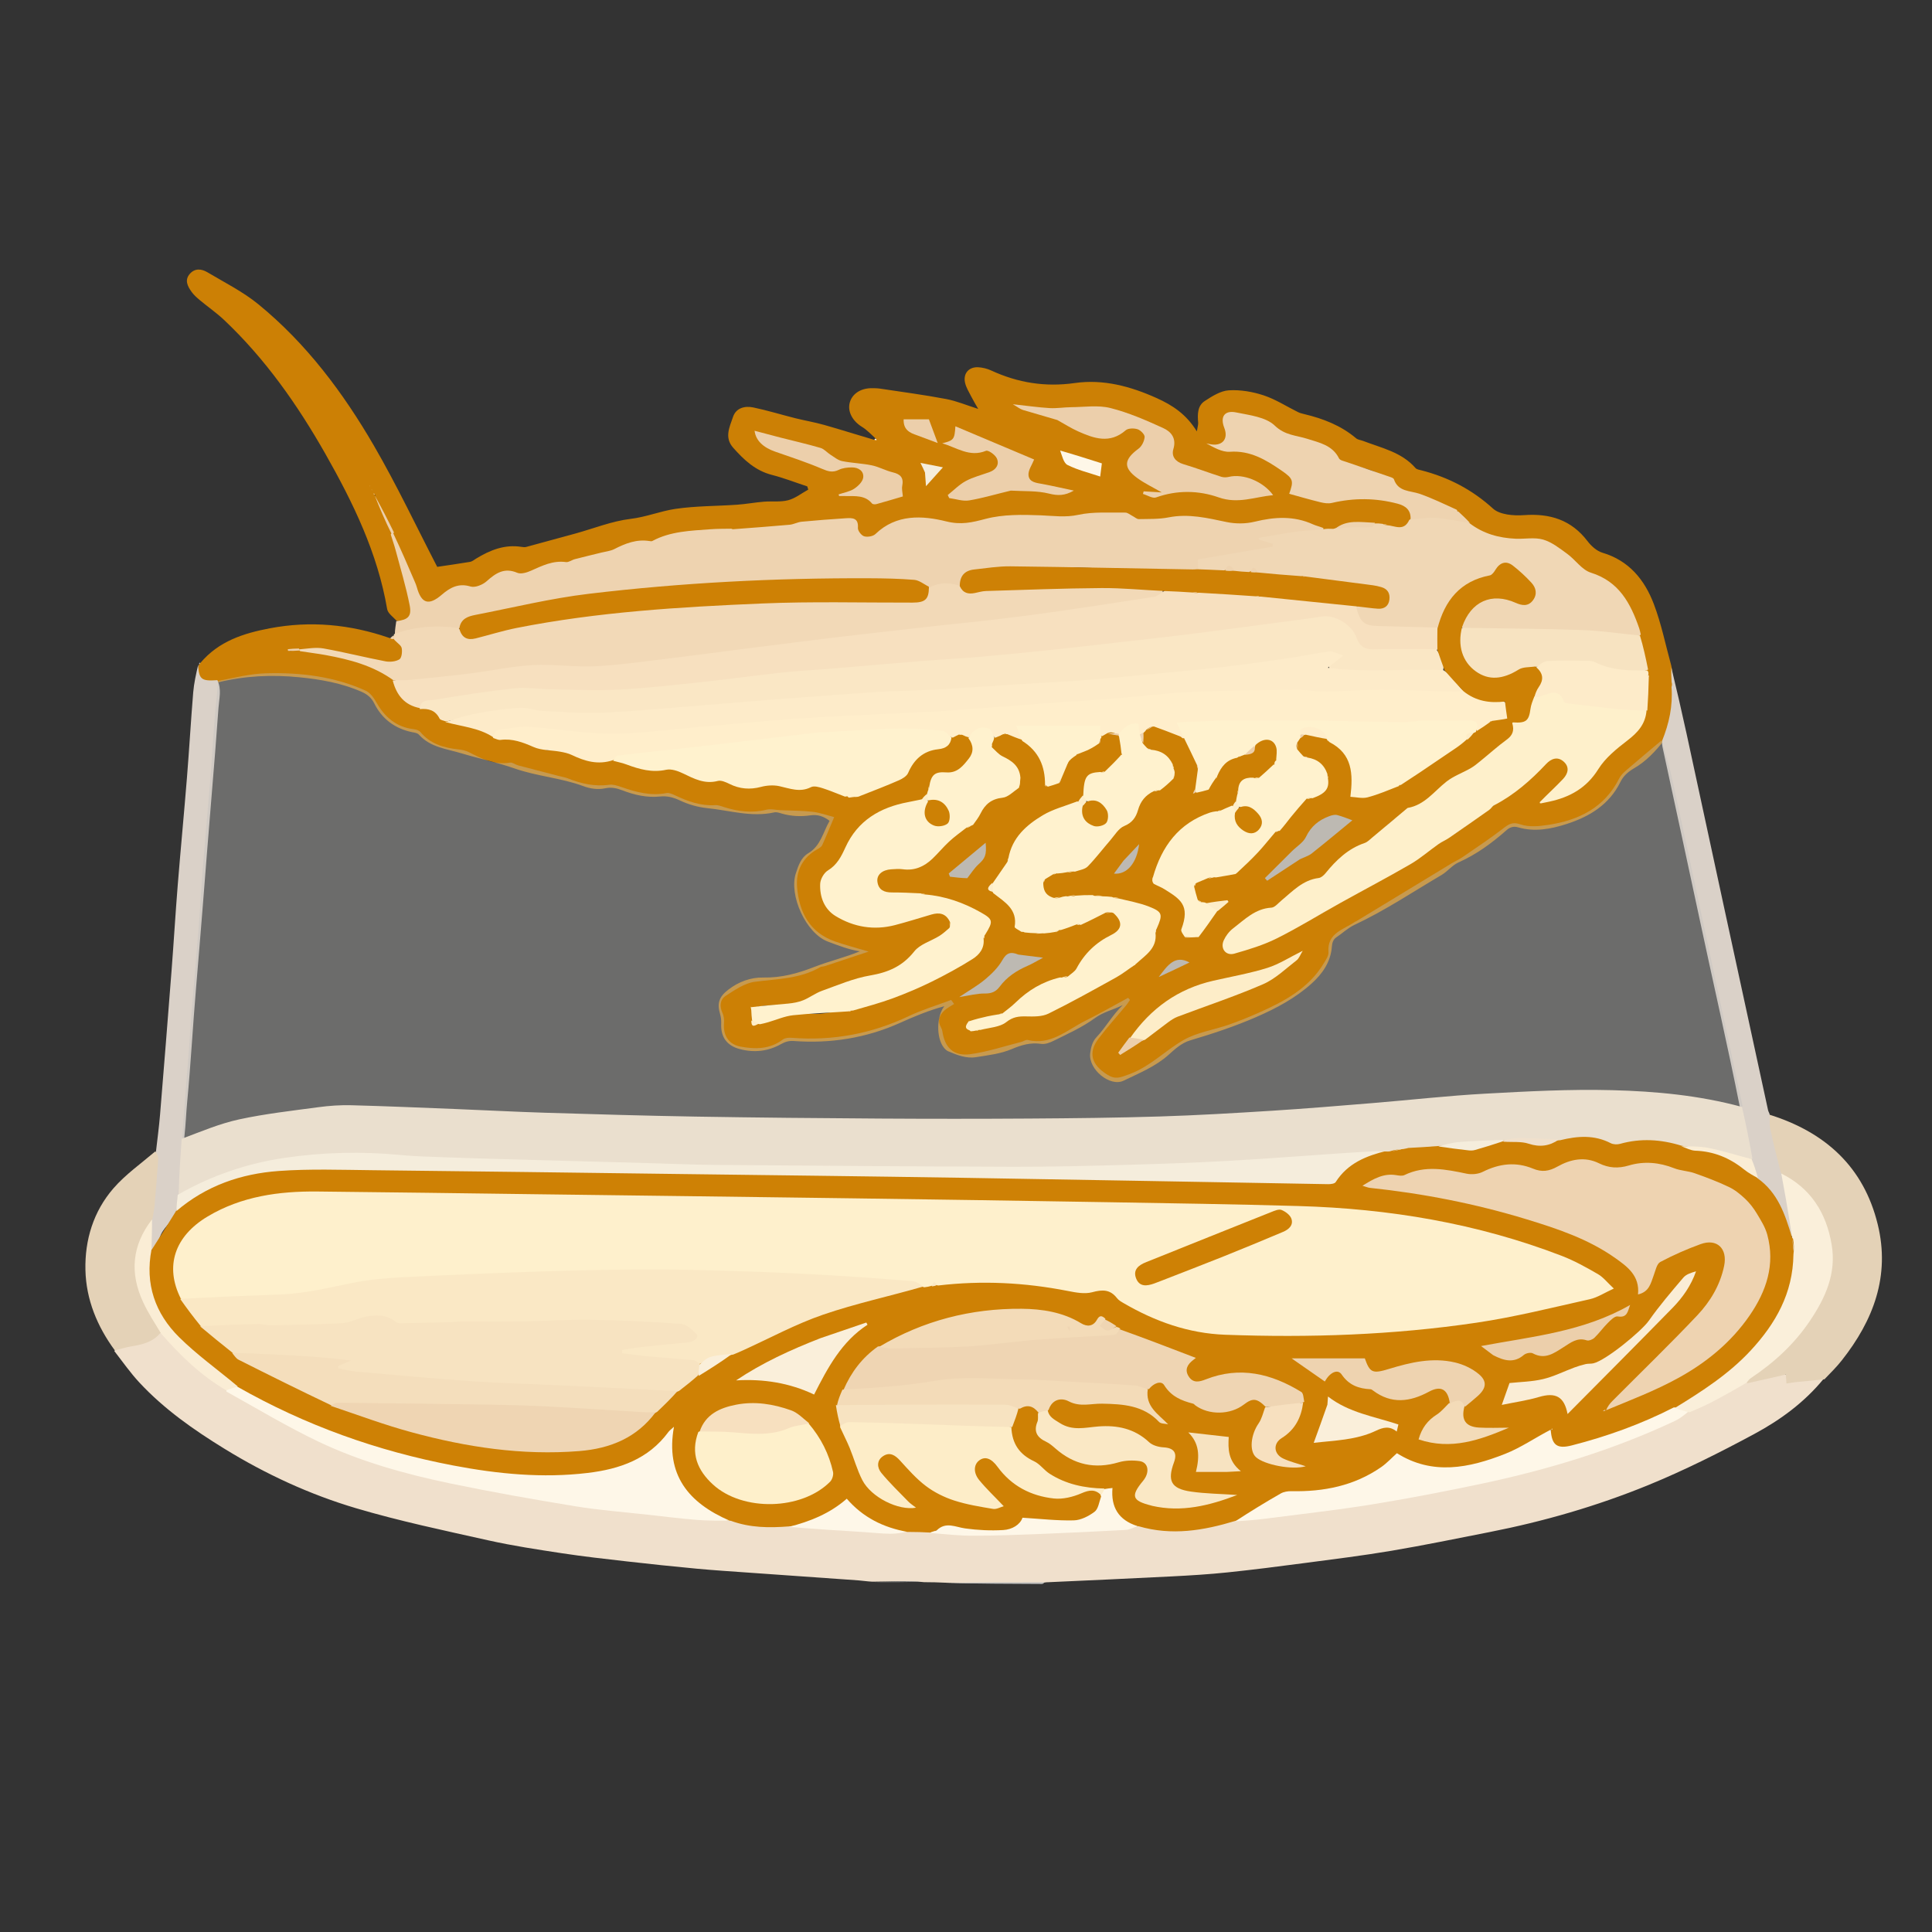 <?xml version="1.0" encoding="utf-8"?>
<!-- Generator: Adobe Adobe Illustrator 24.2.0, SVG Export Plug-In . SVG Version: 6.00 Build 0)  -->
<svg version="1.1" id="レイヤー_1" xmlns="http://www.w3.org/2000/svg" xmlns:xlink="http://www.w3.org/1999/xlink" x="0px"
	 y="0px" width="1000px" height="1000px" viewBox="0 0 1000 1000" style="enable-background:new 0 0 1000 1000;"
	 xml:space="preserve">
<rect x="0" y="0" width="1000" height="1000" fill="#333333" stroke="none"/>
<style type="text/css">
	.st0{fill:#CC8005;}
	.st1{fill:#F0E0CC;}
	.st2{fill:#EED3B0;}
	.st3{fill:#F2D9B7;}
	.st4{fill:#E4D2B7;}
	.st5{fill:#DAD1C8;}
	.st6{fill:#C0C0BF;}
	.st7{opacity:0.4;fill:#C0C0BF;}
	.st8{fill:#F7E0BF;}
	.st9{fill:#FAE7C5;}
	.st10{fill:#F0D7B5;}
	.st11{fill:#FFEECB;}
	.st12{fill:#FFF2CE;}
	.st13{fill:#FEF0CB;}
	.st14{fill:#FDEBC9;}
	.st15{fill:#ECCFAB;}
	.st16{fill:#F7E3C1;}
	.st17{fill:#CD8105;}
	.st18{fill:#FDEDC8;}
	.st19{fill:#BDB9B2;}
	.st20{fill:#FEF7E8;}
	.st21{fill:#F5EDDC;}
	.st22{fill:#EED3B1;}
	.st23{fill:#FFFFFF;}
	.st24{fill:#CE8105;}
	.st25{fill:#FAEFDA;}
	.st26{fill:#FAEDD5;}
	.st27{fill:#EADFCE;}
	.st28{fill:#FEF0CC;}
	.st29{fill:#FAE8C5;}
	.st30{fill:#EFD5B3;}
	.st31{fill:#F4DEBC;}
	.st32{fill:#F3DBB8;}
</style>
<g>
	<path class="st0" d="M205.35,321.36c-1.97-2.12-4.59-3.91-4.96-6.09c-4.96-29.05-17.6-55.04-31.93-80.28
		c-14.44-25.43-31.15-49.26-52.55-69.45c-3.86-3.64-8.29-6.68-12.37-10.09c-1.63-1.36-3.29-2.81-4.49-4.54
		c-1.94-2.78-3.61-5.9-0.85-9.11c2.66-3.09,6.13-2.67,9.12-0.89c8.96,5.34,18.47,10.08,26.48,16.64
		c24.78,20.28,43.79,45.66,59.74,73.13c11.91,20.51,22.05,42.05,32.76,62.72c4.93-0.73,11.01-1.58,17.06-2.59
		c1.05-0.18,2.01-1.03,2.98-1.62c7.25-4.43,14.84-7.52,23.61-6.12c0.8,0.13,1.69,0.23,2.45,0.02c8.46-2.27,16.91-4.58,25.35-6.91
		c9.56-2.64,18.98-6.45,28.71-7.62c8.02-0.96,15.35-4,23.08-5.15c10.53-1.56,21.32-1.42,31.98-2.17c4.62-0.32,9.2-1.18,13.82-1.56
		c4.22-0.35,8.63,0.28,12.64-0.77c3.68-0.97,6.93-3.59,10.37-5.49c-0.17-0.55-0.34-1.11-0.51-1.66c-6.09-2.01-12.1-4.36-18.3-5.95
		c-8.58-2.19-14.51-7.8-20.08-14.1c-4.7-5.31-1.75-10.85-0.02-15.99c1.56-4.6,6.11-5.73,10.43-4.83c7.3,1.52,14.46,3.74,21.71,5.56
		c4.98,1.25,10.07,2.09,15,3.49c8.44,2.38,16.8,5.05,25.58,7.63c0.67-0.09,0.97-0.22,1.14-0.54c-2.45-2.2-4.57-4.53-7.15-6.1
		c-4.79-2.92-7.53-7.8-6.35-12.4c1.16-4.52,5.41-7.48,11.06-7.6c1.66-0.04,3.34,0.02,4.98,0.27c11.3,1.7,22.64,3.21,33.86,5.33
		c5.41,1.02,10.59,3.22,16.62,5.13c-1.31-2.32-2.54-4.31-3.59-6.39c-1.19-2.34-2.67-4.67-3.22-7.18c-1.06-4.81,1.96-8.26,6.86-7.99
		c2.26,0.13,4.63,0.72,6.7,1.68c13.78,6.36,27.95,8.65,43.17,6.49c14.86-2.12,28.94,1.68,42.56,7.83
		c8.16,3.68,15.26,8.36,20.69,17.2c0.39-2.48,0.77-3.57,0.68-4.61c-0.37-4.22-0.4-8.65,3.44-11.14c3.8-2.47,8.18-5.26,12.46-5.52
		c5.96-0.36,12.31,0.73,18.03,2.62c6.19,2.05,11.84,5.74,17.75,8.66c1.01,0.5,2.15,0.77,3.25,1.04c9.79,2.34,19,5.89,26.82,12.51
		c0.93,0.79,2.42,0.9,3.64,1.37c9.54,3.68,19.9,5.76,27.1,14.03c0.66,0.76,2.08,0.93,3.18,1.22c13.91,3.61,26.12,9.93,36.94,19.77
		c3.52,3.2,10.65,3.77,15.98,3.39c13.49-0.98,24.54,2.43,32.96,13.48c1.92,2.52,4.78,5.1,7.7,5.97c13.77,4.08,21.81,14,26.58,26.5
		c3.88,10.18,6.05,21,9.05,31.96c0.61,2.65,0.68,4.96,0.96,7.66c0.01,1,0.02,1.58,0.11,2.57c1.02,9.92-0.17,19.07-4.54,28.11
		c-4.67,5.99-9.55,11.18-15.86,14.83c-2.95,1.7-5.47,3.93-6.97,6.99c-5.8,11.82-16.07,18.02-27.95,21.82
		c-8.11,2.6-16.51,4.21-25.07,1.69c-2.31-0.68-4.21-0.06-5.97,1.5c-7.52,6.65-15.54,12.52-24.79,16.65
		c-3.32,1.48-5.63,4.65-8.81,6.52c-14.9,8.78-29.29,18.43-45.01,25.79c-3.49,1.63-6.27,4.37-9.46,6.48
		c-1.63,1.08-2.17,2.89-2.31,4.79c-0.58,8.03-4.97,14.18-10.59,19.22c-8.36,7.5-18.14,12.71-28.5,17.23
		c-11.18,4.88-22.63,8.65-34.26,12.11c-4.43,1.32-7.84,4.48-11.15,7.45c-6.85,6.14-15.24,9.48-23.27,13.39
		c-7.11,3.45-18.33-5.93-17.33-14.13c0.37-3.01,1.13-6.1,3.2-8.29c4.94-5.22,8.38-11.65,13.67-16.7
		c-4.72,2.39-10.04,3.52-14.33,6.67c-6.65,4.88-14.11,8.17-21.41,11.8c-2.14,1.06-4.38,1.93-6.72,1.59
		c-5.33-0.78-10.13,0.65-14.96,2.7c-5.88,2.5-12.23,3.19-18.48,4.19c-5.19,0.83-9.84-1.1-14.46-3.04c-0.93-0.39-1.64-1.13-2.27-1.92
		c-3.95-4.96-3.85-16.24,0.28-21.4c-8.01,2.14-15.48,5.27-22.96,8.63c-17.47,7.85-35.95,10.8-55.06,9.37
		c-2.51-0.19-4.51,0.48-6.6,1.65c-6.71,3.75-13.86,4.49-21.24,2.54c-6.74-1.78-9.93-6.22-9.65-13.22c0.07-1.69-0.09-3.28-0.57-4.91
		c-1.67-5.68-0.5-8.96,4.23-12.61c5.34-4.13,11.57-6.42,18.12-6.3c9.38,0.18,17.77-2.11,26.48-5.51c7.77-3.03,16.1-4.96,23.49-8.06
		c-5.38-0.8-10.88-2.91-16.45-5c-11.51-4.3-20.32-24.07-16.68-35.34c1.32-4.1,2.77-8.24,6.41-10.4c6.55-3.88,7.63-10.87,11.08-16.79
		c-3.09-2.37-6.22-3.38-9.89-2.85c-5,0.72-9.97,0.5-14.86-0.92c-1.28-0.37-2.67-0.88-3.93-0.6c-11.76,2.61-23.1-1.04-34.61-2.2
		c-5.03-0.51-9.84-1.93-14.37-4.06c-3.26-1.54-6.45-2.35-10.1-1.97c-6.77,0.71-13.27-0.79-19.55-3.21c-2.87-1.1-5.69-1.72-8.77-1.05
		c-3.87,0.84-7.85,0.21-11.34-1.09c-11.55-4.29-23.91-5.07-35.65-9.17c-8.83-3.09-18.33-5.09-27.51-7.84
		c-7.84-2.35-16.01-3.08-21.93-9.59c-0.94-1.03-2.37-1.1-3.68-1.37c-8.86-1.87-15.48-6.81-19.52-14.91
		c-1.45-2.91-3.63-4.67-6.45-5.92c-10.35-4.58-21.37-6.49-32.48-7.58c-13.97-1.37-27.91-0.79-42.05,2.69
		c-1.4,0.21-2.39,0.26-3.38,0.21c-6.04-0.29-7.69-2.39-6.57-8.98c0.2-0.41,0.27-0.42,0.26-0.45c0.17-0.18,0.35-0.32,0.65-0.79
		c9.54-11.41,22.54-15.46,36.05-18.02c20.85-3.95,41.38-2.09,61.79,4.99c1.19,0.34,2.05,0.09,3.27,0.45
		c4.39,3.24,5.6,6.86,3.83,10.35c-1.56,3.07-4.83,4.27-9.62,2.58c-13.75-4.85-28.02-6.4-42.8-7.34c-2.19-0.13-4.03-0.43-5.76,0.32
		c-0.62,0.37,0.54,0.63,0.08,0.15c1.21-1.14,2.68-0.44,4.4-0.5c13.55,0.75,26.26,3.48,38.41,8.71c3.35,1.45,6.71,2.87,9.64,5.75
		c1.49,1.64,2.35,3.22,2.93,4.95c1.79,5.28,5.73,8.23,11.1,10.12c6.39-0.93,9.7,3.84,14.32,6.72c1.99,1.32,3.74,2.36,5.83,2.22
		c5.14-0.34,9.87,0.45,13.84,4.14c1.07,0.99,2.7,1.23,4.46,1.91c9.57,0.3,18.19,2.65,26.31,6.95c0.86,0.46,1.96,0.87,2.87,0.65
		c6.61-1.54,12.2,1.11,17.95,3.8c4.31,2.02,9.02,1.8,14.04,0.65c3.33-0.26,5.97,0.64,8.6,1.79c5.91,2.59,11.99,3.9,18.48,2.49
		c4.09-0.89,7.8,0.02,11.35,2.44c4.67,3.18,9.9,4.67,15.64,3.56c2.56-0.5,4.96-0.06,7.21,1.26c5.25,3.09,10.79,3.08,16.38,1.28
		c3.49-1.12,6.87-1.08,10.26,0.18c4.81,1.78,9.6,2.54,14.6,0.54c2.59-1.03,5.27-0.49,7.75,0.73c2.85,1.4,5.81,2.49,9.2,3.59
		c1.07,0.42,1.77,0.72,2.86,1c2.01,0.13,3.68,0.36,5.6-0.46c6.85-3.91,13.47-7.41,21.09-8.38c2.1-0.27,3.17-1.64,3.81-3.5
		c2.55-7.4,8.25-11.03,15.46-12.71c2.86-0.67,5.45-1.55,7.18-4.61c1.02-1.03,1.93-1.52,3.34-1.9c0.92-0.15,1.45-0.18,2.39-0.14
		c1.49,0.18,2.45,0.61,3.66,1.47c3.44,3.42,3.63,7.24,1.63,10.79c-2.76,4.9-6.7,8.74-12.8,9.1c-3.43,0.2-6.75,0.32-8.11,4.74
		c-0.34,1.06-0.59,1.76-0.87,2.83c-0.19,0.84-0.33,1.32-0.66,2.13c-0.97,1.66-2.09,2.68-3.61,3.83c-5.25,2.35-10.83,1.57-15.8,3.87
		c-10.44,4.82-19.28,10.99-23.4,22.49c-1.43,4-4.03,7.54-7.9,10.02c-4.49,2.88-5.46,6.08-3.87,11.2
		c1.93,6.19,5.48,10.92,11.87,13.22c9.33,3.36,18.45,4.39,28.26,1.06c5.24-1.78,10.87-2.76,16.27-4.38c3.85-1.16,7.74-0.8,9.59,4.29
		c0.21,1.18,0.21,1.98,0.14,3.18c-0.56,3.4-2.63,4.97-5.29,5.85c-7.88,2.61-14.03,7.57-18.89,14.12c-2.4,3.23-5.25,4.79-9.3,4.72
		c-5.83-0.09-11.09,2.28-16.15,4.77c-4.11,2.02-8.32,3.27-12.79,3.96c-4.69,0.73-9.07,2.37-12.73,5.4
		c-2.81,2.32-5.74,2.94-9.28,2.35c-5.62-0.95-11.27-0.91-17.22,0.57c-0.8,0.09-1.23,0.1-1.65,0.13c-0.06,0.01,0.08,0.21,0.6,0.71
		c0.76,1.66,0.69,3.08,0.64,4.84c-0.25,3.63,1.77,2.21,3.59,1.76c8.07-2.92,15.69-5.71,24.29-4.4c6.4,0.98,12.8-0.86,19.56-1.8
		c1.17-0.09,1.95-0.12,3.07-0.47c10.06-2.02,19.39-4.97,28-9.94c7.11-4.11,15.5-5.04,22.62-9.21c3.74-2.19,7.44-4.4,10.9-7.01
		c3.05-2.3,5.2-5.13,5.85-9.36c0.28-1.08,0.56-1.77,0.93-2.81c3.31-6.46,2.97-8.16-3.15-11.32c-8.16-4.21-16.65-7.59-26.28-8.61
		c-1.1-0.22-1.82-0.48-2.98-0.52c-4.73-0.12-9.06-0.01-13.39-0.06c-1.67-0.02-3.35-0.02-4.94-0.58c-3.35-1.17-5.24-3.54-5.27-7.1
		c-0.03-3.54,2.24-5.42,5.32-6.42c2.91-0.94,5.97-0.79,8.94-0.56c6.52,0.5,11.65-2.12,16.14-6.5c2.62-2.56,5.17-5.19,7.45-8.08
		c1.96-2.48,4.02-4.92,7.53-6.16c1.56-0.35,2.81-0.42,3.98-1.63c1.22-1.14,2.3-1.99,2.84-3.2c3.03-6.76,7.5-11.48,15.5-11.76
		c2.03-0.07,3.48-1.74,5.1-3.41c1.6-1.49,2.3-2.92,1.45-5.1c-1.08-5.54-4.52-8.6-9.18-10.5c-2.21-0.9-4.19-1.92-5-4.77
		c-0.14-0.85-0.17-1.35-0.14-2.23c0.15-1.41,0.51-2.35,1.33-3.5c0.97-1.02,1.85-1.49,3.19-1.87c1.31-0.27,2.29-0.35,3.58-0.72
		c3.38-0.61,5.47,1.43,8.19,2.81c8.11,5.22,13.07,11.84,12.4,21.96c0.28,0.67,0.51,0.99,1.09,1.35c1.53,0.25,2.68-0.2,4.15-0.58
		c1.36-0.41,1.86-1.16,1.96-2.55c0.2-2.37,0.6-4.35,2-6.34c1.03-0.94,1.95-1.54,2.33-3c0.59-1.39,1.39-2.15,2.72-2.85
		c0.7-0.35,1.11-0.55,1.79-0.94c3.17-2.28,6.74-2.65,10.15-4.22c0.8-0.93,1.05-1.75,1.32-2.95c0.19-0.56,0.28-0.78,0.59-1.3
		c0.95-1.05,1.86-1.47,3.26-1.76c2.32-0.2,4.12,0.22,6.17,1.32c3.08,2.29,3.37,5.18,2.95,8.68c-0.19,0.9-0.33,1.4-0.63,2.25
		c-1.8,4.17-5,6.49-8.63,8.85c-1.05,0.31-1.77,0.46-2.81,0.79c-7.03,1.28-7.05,1.31-8.13,10.61c-0.73,1.78-1.85,2.78-3.28,4
		c-2.7,1.76-5.45,2.31-8.14,3.13c-12.84,3.91-22.3,11.73-27.47,24.74c-0.25,1.04-0.48,1.71-0.65,2.76
		c-1.07,4.68-3.29,8.23-7.11,11.14c-1.46,1.35-3.12,2.42-0.45,4.19c2.25,1.45,4,3,5.76,4.51c3.38,2.9,6.05,6.2,5.77,11.05
		c-0.08,1.33,0.11,2.68,1.5,3.85c0.89,0.49,1.5,0.77,2.53,0.85c1.76,0.11,3.18,0.11,4.94,0.38c1.69,0.44,3.03,0.79,4.75,0.17
		c1.71-0.42,3.12-0.4,4.87-0.53c1.31-0.01,2.08-0.5,3.15-1.19c2.87-0.84,5.43-1.55,8.28-2.52c0.84-0.15,1.33-0.21,2.17-0.3
		c4.9-1.19,8.07-5.35,13.33-5.78c1.39-0.16,2.41-0.14,3.82-0.07c3.09,0.56,5.05,2.01,5.25,4.87c0.24,3.4-1.06,6.31-4.23,7.79
		c-4.42,2.07-8.03,5.03-11.48,8.45c-2.74,2.72-5.38,5.3-6.84,8.96c-0.75,1.89-2.15,3.32-4.54,4.1c-1.57,0.34-2.83,0.25-4.36,0.75
		c-9.06,2.23-16.38,6.81-22.83,12.91c-2.02,1.91-3.72,4.23-6.8,5.39c-1.04,0.31-1.75,0.47-2.74,0.93c-4.39,2.19-9.11,0.52-13.5,2.6
		c-1.68,1.04-2.77,2.01-1.32,3.91c0.88,0.25,1.5,0.32,2.44,0.25c0.99-0.12,1.64-0.29,2.62-0.57c5.84-1.29,11.54-1.86,15.9-6.14
		c1.49-1.46,3.85-1.71,5.7-1.14c7.26,2.22,13.93-0.38,19.5-3.92c11.96-7.61,25.01-13.21,37.11-21.22c0.67-0.52,1.05-0.81,1.7-1.33
		c4.32-4.45,10.01-7.57,9.95-14.93c0.26-1.02,0.5-1.68,0.8-2.7c2.16-6.82,1.24-9.05-5.2-11.12c-4.24-1.36-8.3-3.44-13.23-3.72
		c-1.29-0.3-2.21-0.61-3.56-0.59c-1.65-0.02-2.92-0.11-4.56-0.36c-1.89-0.56-3.43-0.69-5.4-0.61c-2.82,0.08-5.23,0-8.05,0.03
		c-1.97-0.01-3.54-0.18-5.46,0.38c-1.16,0.29-1.94,0.39-3.13,0.49c-1.47,0.06-2.54,0.02-4.01-0.04c-4.24-0.61-5.98-3.02-6.21-7.12
		c0.16-1.19,0.47-1.91,1.02-2.95c1.1-1.61,2.28-2.52,4.1-3.17c1.06-0.3,1.78-0.46,2.83-0.78c1.54-0.38,2.76-0.42,4.34-0.49
		c1.54-0.05,2.74,0.02,4.23-0.47c8.76-1.93,12.94-8.8,17.4-15.02c2.84-3.97,5.4-7.81,10.15-9.74c3.24-1.31,4.2-4.6,5.16-7.55
		c1.31-4.02,3.61-7,7.78-8.89c1.24-0.28,2.17-0.33,3.37-0.71c2.99-0.79,4.82-2.54,6.48-5.01c0.69-1.08,1.39-1.82,1.27-3.19
		c-0.12-0.68-0.2-1.07-0.33-1.75c-0.19-0.89-0.35-1.48-0.77-2.31c-2.3-3.88-5.61-5.89-9.83-7.21c-1-0.34-1.65-0.61-2.65-1.01
		c-1.25-0.65-1.94-1.37-2.53-2.67c-0.48-1.91-0.45-3.46-0.07-5.39c0.31-0.86,0.58-1.3,1.2-1.97c1.52-1.16,2.93-1.74,4.66-2.5
		c4.62-0.8,8.07,1.21,11.77,3.52c1.09,1.02,1.86,1.88,3.41,2.19c0.56,0.2,0.79,0.29,1.33,0.57c4.2,3.7,6.99,7.75,6.88,13.64
		c0.07,1.13,0.23,1.86,0.54,2.94c0.55,3.36,0.7,6.35-0.49,9.57c-0.38,0.69-0.62,1.1-1.04,1.29c-0.42,0.19-0.4,0.21,0.4,0.08
		c1.6-0.72,3.01-1.09,4.8-1.31c4.47,0.25,4.61-2.63,4.67-5.91c0.97-5.61,4.47-8.63,9.5-10.61c1.22-0.09,2.09-0.11,3.16-0.77
		c0.7-0.33,1.12-0.47,1.87-0.64c3.08-0.25,4.91-1.52,5.49-4.74c1.82-3.76,4.82-3.95,7.83-3.01c4.12,1.28,5.44,4.56,5.07,9.04
		c-0.16,0.91-0.3,1.42-0.63,2.26c-0.24,0.58-0.35,0.8-0.62,1.36c-0.4,0.76-0.65,1.18-1.08,1.9c-2.11,2.77-3.98,5.29-7.53,6.32
		c-1.05,0.16-1.76,0.17-2.81,0.2c-3.84-0.02-6.64,0.97-7.57,5.18c-0.26,0.99-0.48,1.63-0.6,2.65c-0.12,1.28-0.22,2.21-0.55,3.47
		c-0.53,1.25-1.2,1.94-2.22,2.82c-1.92,1.21-3.65,1.99-5.81,2.67c-1.02,0.26-1.71,0.4-2.72,0.73c-14.37,4-24.36,12.33-29.07,26.41
		c-0.69,2.07-1.93,3.86-2.91,6.15c-0.53,1.23-1.35,2.12-0.06,3.34c3.5,2.19,7.03,3.52,10.23,5.71c6.15,4.2,6.85,9.72,5.58,16.17
		c-0.31,1.6-1.28,3.11-0.5,5.08c1.94,1.52,3.81,1.26,5.98,0.59c3.71-4.11,4.9-9.68,9.75-13.01c1.52-1.05,2.66-2.03,4.15-3.62
		c-3.08,0.61-5.7,0.69-8.67,0.6c-0.84-0.06-1.32-0.14-2.15-0.35c-1.07-0.36-1.73-0.7-2.7-1.3c-2.31-1.85-3.02-3.95-2.56-6.85
		c0.31-1.14,0.66-1.84,1.28-2.83c1.7-1.93,3.59-2.69,6.07-3.05c1.6-0.15,2.85-0.08,4.39-0.6c2.96-0.72,5.68-0.21,8.61-1.05
		c0.77-0.28,1.19-0.46,1.91-0.83c5.39-4,9.82-8.41,13.04-13.99c1.59-2.75,3.76-5.06,6.77-6.98c0.94-0.44,1.59-0.68,2.51-1.16
		c3.67-2.3,5.29-5.72,6.81-9.16c1.37-3.11,3.21-5.68,6.84-7.02c1.24-0.26,2.16-0.32,3.36-0.72c4.33-1.41,7.81-3.22,8.04-8.47
		c-0.07-0.98-0.15-1.63-0.51-2.56c-1.68-4.32-4.72-6.74-8.94-8.36c-1-0.32-1.67-0.55-2.72-0.8c-1.92-0.6-2.99-1.61-3.59-3.56
		c-0.25-1.4-0.21-2.43-0.05-3.83c0.24-1.13,0.57-1.81,1.25-2.72c0.94-0.98,1.7-1.62,2.78-2.43c4.25-1.46,7.57,0.61,11.38,1.96
		c0.55,0.29,0.76,0.41,1.3,0.73c0.53,0.31,0.75,0.44,1.28,0.74c10.02,4.8,12.19,13.4,12.27,23.01c0.05,5.52,2,7.3,6.74,4.74
		c4.52-2.43,10-1.18,14.45-4.57c0.77-0.36,1.2-0.56,1.95-0.93c6.39-2.13,10.42-7,15.1-10.85c5.57-4.58,12.42-6.94,18.38-11.44
		c1.59-1.45,2.91-2.69,4.4-4.24c0.58-0.55,0.93-0.84,1.58-1.31c2.34-1.24,4.03-2.84,6.37-4.09c0.68-0.48,1.07-0.76,1.77-1.25
		c2.43-1.44,4.7-1.42,7.39-0.95c1.59,0.58,2.61,1.36,3.84,2.48c1.98,4.72,0.62,8.06-3.38,10.45c-0.57,0.34-1.22,0.62-1.67,1.09
		c-8.14,8.46-18.67,13.53-28.06,20.18c-7.32,5.18-13.69,11.48-22.2,15.19c-5.9,2.57-10.73,7.25-15.15,12.08
		c-2.52,2.75-5.51,4.69-8.97,6.15c-6.46,2.72-11.2,7.7-15.75,12.83c-1.58,1.78-3.14,3.51-5.55,4.02
		c-6.99,1.48-12.29,5.74-17.21,10.54c-2.82,2.75-5.94,4.37-9.84,5.41c-7.93,2.11-14.04,7.39-19.51,13.31
		c-1.52,1.64-2.15,3.9-0.87,6.03c1.36,2.26,3.73,2.11,5.83,1.53c7.55-2.09,15.11-4.31,21.6-8.9c3.57-2.52,7.34-4.44,11.4-6.06
		c6.03-2.4,11.96-5.14,16.95-9.44c2.88-2.48,6.72-2.88,9.85-4.76c11.54-6.96,23.4-13.41,34.66-20.78
		c7.49-4.91,15.42-9.23,22.59-14.39c11.41-8.21,22.79-16.6,33.58-25.69c2.55-2.15,5.11-4.27,7.13-6.96c0.6-0.8,1.42-1.4,2.27-1.94
		c3.39-2.17,7.59-2.14,9.67,0.29c2.56,2.98,2.19,6.4,0.1,9.24c-3.35,4.56-7.31,8.62-12.37,11.95c-0.61,0.19-0.89,0.16-1.14,0.22
		c-0.37,0.09,0.1,0.1,0.37,0.08c7.14-2.61,14.65-3.31,20.54-8.22c2.33-1.94,4.46-3.9,6-6.56c4.5-7.74,10.3-14.2,18.16-18.77
		c5.14-2.99,8.5-7.4,9-13.98c1.64-5.15,1.55-10.08,1.44-15.41c-0.01-1.16-0.05-1.92-0.39-3.03c-0.22-0.88-0.31-1.39-0.42-2.28
		c-0.5-6.03-1.2-11.63-3.39-17.33c-2.65-9.82-6.4-18.6-13.61-25.56c-1.96-1.89-4.07-3.44-6.7-4.18
		c-7.19-2.02-12.78-6.34-17.31-12.11c-5.13-6.54-11.85-8.64-19.89-7.8c-10.79,1.13-20.75-1.53-30.19-7.45
		c-1.43-2.92-3.68-4.61-6.04-6.67c-0.64-0.53-1.02-0.82-1.72-1.3c-7.74-4.45-15.58-7.61-24.02-9.13c-3.1-0.56-5.23-2.18-7.39-4.54
		c-6.01-6.56-14.38-8.68-22.68-10.38c-3.45-0.7-5.99-1.72-8.37-4.53c-4.87-5.75-11.78-7.98-19.04-8.55
		c-4.21-0.33-7.91-0.75-10.14-4.88c-0.55-1.03-1.61-1.67-2.67-2.18c-5.74-2.75-11.75-4.72-18.03-5.69
		c-5.15-0.79-7.05,1.48-5.88,6.47c1.68,7.13-0.86,10.16-6.99,9.55c9.42,2.52,20.81,1.04,30.21,7.73c1.88,1.34,3.99,2.38,5.89,3.74
		c4.16,2.99,7.42,6.36,5.23,12.88c8.58-0.04,15.39,5.61,24.42,3.31c9.64-2.46,19.84-1.79,29.59,0.89c4.34,1.19,8,3.54,7.79,9.32
		c-3.16,5.8-4.65,6.36-11.95,4.63c-1.12-0.35-1.84-0.66-3-0.83c-1.42-0.1-2.45-0.24-3.86-0.45c-7.28-0.91-14.13-1.41-20.78,2.69
		c-2.04,0.74-3.74,0.74-5.86,0.29c-11.98-5.46-23.75-7.38-36.28-3.3c-5.02,1.63-10.3,1.64-15.7-0.01
		c-10.1-3.09-20.28-4.16-31.01-1.94c-5.8,1.2-12.07,0.81-18.37-1.9c-7.48-3.22-16.18-2.24-24.09-0.34
		c-7.5,1.81-14.61,1.48-22.16,0.58c-10.67-1.27-21.57-2.12-31.65,3.77c-4.33,2.53-9.21,2.01-14.04,0.46
		c-13.28-4.25-26.13-4.14-37.77,4.79c-5.06,3.88-9.89,2.67-11.5-3.33c-0.87-3.24-2.58-4.74-5.67-4.02
		c-10.39,2.43-21.38,0.27-31.55,4.24c-0.19,0.07-0.37,0.11-0.49,0.09c-9.62-1.76-19.12,0.83-28.7,0.95c-9.81,0.13-20-0.3-29.42,3.2
		c-5.4,2.01-10.62,3.74-16.41,3.32c-0.49-0.04-1.06-0.06-1.48,0.16c-9.87,5.05-21,5.71-31.4,8.99c-8.77,2.76-18.19,3.39-26.66,7.46
		c-1.3,0.62-2.99,0.12-4.41-0.39c-5.26-1.89-9.56-0.01-13.09,3.72c-3.06,3.23-6.59,4.6-10.79,3.6c-5.07-1.21-9.15,0.34-12.86,3.62
		c-1.5,1.33-3.11,2.52-5.07,3.13c-4.15,1.29-8.26-0.12-9.49-4.13c-3.13-10.22-7.72-19.84-11.73-30.11
		c-2.73-7.04-6.26-13.3-9.06-20.25c-0.4-0.57-0.2-0.95-0.28-1.26c-0.34,0.17-0.3,0.38,0.18,0.97c2.72,6.72,5.61,12.99,8.91,19.51
		c3.12,9.84,6.9,19.06,8.95,28.84c0.76,3.6,1.34,7.19,0.9,10.85C212.68,320.76,210.63,322.16,205.35,321.36z"/>
	<path class="st1" d="M943.91,713.7c-9.93,12.13-22.33,21.21-35.74,28.44c-17.95,9.67-36.28,18.88-55.14,26.59
		c-26.49,10.82-54,18.77-82.14,24.29c-16.86,3.31-33.7,6.79-50.63,9.65c-14.82,2.5-29.75,4.34-44.66,6.31
		c-13.43,1.77-26.86,3.5-40.33,4.9c-9.55,0.99-19.14,1.57-28.73,2.06c-21.53,1.11-43.06,2.05-65.06,3.06
		c-5.38,1.06-10.35,0.39-15.29,0.43c-12.09,0.09-24.19,0.11-36.73-0.22c-3.85-0.22-7.25-0.24-11.11-0.28
		c-9.08-0.95-17.72-0.26-26.77-0.25c-2.7-0.12-4.99-0.51-7.28-0.68c-18.65-1.34-37.3-2.62-55.95-3.95
		c-9.24-0.66-18.49-1.24-27.72-2.1c-12.16-1.13-24.32-2.42-36.46-3.8c-11.16-1.27-22.32-2.52-33.42-4.21
		c-12.73-1.94-25.49-3.86-38.05-6.67c-22.91-5.12-45.95-9.96-68.42-16.62c-23.91-7.09-46.58-17.55-67.94-30.68
		c-16.05-9.86-31.41-20.6-44.28-34.47c-4.61-4.97-8.53-10.58-12.89-16.21c2.03-3.04,5.26-3.34,8.29-3.74
		c5.3-0.7,10.23-2.11,14.71-5.8c2.51-0.42,3.75,1,4.91,2.42c8.71,10.7,19.18,19.4,30.97,27.16c20.86,13.71,42.56,24.8,65.77,33.06
		c24.41,8.69,49.52,14.43,74.91,19.16c20.13,3.75,40.3,7.31,60.66,9.54c15.7,1.72,31.41,3.42,47.17,4.49
		c3.63,0.25,7.18,1.68,11.31,0.74c10.05,2.32,19.75,3.94,30.15,2.67c10.64,1.63,20.98,2.09,31.24,2.26
		c9.95,0.16,19.86,1.61,30.27,0.82c3.84-0.75,7.25-0.64,11.12-0.23c9.22,0.87,18,1.5,26.77,1.66c21.95,0.4,43.84-1.23,65.72-2.84
		c4.8-0.35,9.66-0.02,14.81-1.36c3.86-1.15,6.94,0.62,10.15,1.23c11.74,2.22,23.09-0.03,34.41-2.73c1.77-0.42,3.46-1.15,5.7-1.47
		c9.91-0.28,19.28-1.72,28.65-2.95c30.37-4,60.69-8.38,90.68-14.66c31.33-6.56,62.2-14.82,91.86-27.05
		c7.83-3.23,15.7-6.47,23.46-10.84c9.16-3.75,17.21-8.74,25.32-13.61c1.71-1.03,3.3-2.25,5.76-2.49c5.34-0.59,9.92-2.68,14.81-3.51
		c2.64-0.45,5.29-1,7.1,1.85c1.02,1.61,2.58,1.1,4.04,0.9c2.95-0.4,5.86-1.04,8.79-1.53C940.46,712.12,942.3,711.71,943.91,713.7z"
		/>
	<path class="st2" d="M205.1,321.51c6-0.69,8.09-2.36,6.94-8.22c-1.9-9.67-4.79-19.16-7.32-28.7c-0.67-2.54-1.59-5.01-2.46-7.91
		c0.2-0.59,0.47-0.77,1.19-0.82c4.05,8.5,7.65,16.85,11.23,25.21c0.39,0.92,0.79,1.84,1.05,2.8c2.35,8.57,6.18,9.75,12.86,4.02
		c4.3-3.69,8.67-6.23,14.97-4.31c2.33,0.71,6.25-0.88,8.3-2.71c4.74-4.23,9.15-7.25,15.9-4.39c1.89,0.8,4.93-0.12,7.07-1.08
		c5.8-2.58,11.4-5.4,18.11-4.47c1.43,0.2,3.03-1.1,4.6-1.51c4.6-1.2,9.23-2.28,13.84-3.43c2.22-0.55,4.62-0.77,6.6-1.79
		c5.73-2.94,11.53-5.21,18.15-4.16c0.49,0.08,1.1,0.2,1.48-0.01c9.42-5.07,19.81-5.32,30.09-6.09c3.56-0.27,7.15-0.21,10.72-0.28
		c0.32-0.01,0.64,0.29,0.95,0.27c9.77-0.74,19.55-1.44,29.31-2.32c2.11-0.19,4.14-1.37,6.25-1.57c7.58-0.73,15.17-1.3,22.77-1.79
		c3.43-0.22,6.76-0.3,6.35,5.01c-0.11,1.43,1.79,3.9,3.23,4.33c1.72,0.52,4.6,0.03,5.85-1.18c10.77-10.39,24.27-9.6,36.57-6.55
		c7.83,1.94,13.37,0.57,20.48-1.3c9.07-2.38,19.02-2.19,28.54-1.83c6.52,0.25,12.69,1.21,19.42-0.26c7.81-1.7,16.16-1.03,24.28-1.15
		c1.31-0.02,2.64,1.2,3.95,1.86c1.03,0.52,2.05,1.53,3.06,1.51c5.15-0.11,10.41,0.1,15.41-0.89c10.34-2.05,20.08,0.32,30.04,2.41
		c4.65,0.98,9.91,0.95,14.51-0.17c10.33-2.52,20.29-3.14,30.2,1.36c1.63,0.74,3.42,1.11,5.39,1.91c0,3.93-3.04,3.05-4.94,3
		c-8.05-0.22-15.89,0.94-23.56,2.8c1.39,0.78,3.44,1.32,2.75,3.68c-0.55,1.85-2.29,2.3-3.98,2.46c-9.75,0.94-19.27,3.21-28.91,4.81
		c-3.36,0.56-4.98,2.07-6.25,5.24c-8.42,0.93-16.5,0.12-24.59-0.17c-0.49-0.02-0.99-0.22-1.48-0.21
		c-19.25,0.27-38.43-2.51-57.73-0.73c-8.91,0.82-17.91,0.6-26.85,1.39c-4.77,0.42-9.41,0.94-11.54,6.78
		c-1.19,1.52-2.52,1.73-3.81,1.47c-4.29-0.85-8.43,0.04-13.02,0.74c-4.03-2.54-8-3.24-12.3-3.1c-10.49,0.33-20.92-1.56-31.44-0.98
		c-22.59,1.26-45.23,1.26-67.83,2.82c-28.75,1.97-57.45,4.12-85.99,8.22c-12.73,1.83-25.22,4.69-37.54,8.33
		c-2.82,0.83-5.2,2.19-7.2,4.97c-5.08,2.07-10.03,0.49-14.94,1.14c-6.33,0.83-12.73,1.29-19.45,2.24
		C204.38,325.96,204.81,323.88,205.1,321.51z"/>
	<path class="st3" d="M480.69,304.31c5.1-2.84,10.04-2.96,15.49-1.31c4.17,2.19,8.12,2.1,12.38,1.69c22.48-2.18,45-3.29,67.58-1.37
		c5.62,0.48,11.29,0.08,16.93,0.16c2.83,0.04,5.66,0.05,8.57,1.85c1.37,4.82-2.22,4.74-4.78,4.98c-11.78,1.1-23.52,2.58-35.06,5.14
		c-31.31,6.96-63.35,7.97-95.02,11.92c-43.93,5.47-87.9,10.58-131.76,16.55c-19.38,2.64-38.76,3.2-58.25,2.06
		c-5.98-0.35-11.95,0.81-17.85,1.78c-11.83,1.93-23.67,3.71-35.56,5.22c-6.49,0.83-12.94,0.86-19.76-0.89
		c-10.75-7.74-22.8-10.76-35.09-13.04c-4.22-0.78-8.49-1.24-13.12-2c-0.49-0.33-0.6-0.52-0.51-0.95c4.34-0.36,8.59-1.17,12.58-0.46
		c10.71,1.91,21.28,4.6,31.97,6.65c2.34,0.45,5.35,0.18,7.29-1.01c1.2-0.73,1.56-3.93,1.2-5.8c-0.29-1.47-2.26-2.62-3.7-4.2
		c-0.59-0.72-0.73-1.21-0.48-2.14c0.17-0.37,0.17-0.74,0.2-0.92c10.74-3.97,21.72-4.71,33.31-3.22c4.16,4.6,8.71,4.26,13.89,2.73
		c24.74-7.33,50.28-9.83,75.84-12.35c21.54-2.13,43.14-3.79,64.73-4.53c25.27-0.87,50.57-2.9,75.88-0.47
		C472.82,310.87,478.17,311.12,480.69,304.31z"/>
	<path class="st4" d="M944.35,713.9c-5.23,0.61-10.18,1.04-15.12,1.52c-1.42,0.14-2.83,0.43-4.55,0.7c-0.11-1.5-0.19-2.56-0.34-4.68
		c-6.67,1.55-13.12,3.05-19.99,4.55c-1.57-2.99,1.1-3.71,2.68-4.79c11.64-7.95,21.53-17.61,29.47-29.29
		c6.39-9.4,11.2-19.62,10.93-31c-0.34-14.25-5.57-26.89-16.69-36.51c-2.89-2.5-6.02-4.68-9.64-6.86
		c-3.78-9.23-5.07-18.72-6.91-28.08c-0.19-0.99,0.16-1.96,1.48-2.57c29.11,9.08,48.97,27.05,56.25,56.87
		c6.51,26.64-2.23,49.65-18.63,70.39C950.65,707.52,947.54,710.55,944.35,713.9z"/>
	<path class="st5" d="M102.56,344.15c0.39,7.43,1.63,8.52,9.96,7.9c2.28,4.72,0.92,9.51,0.58,14.22
		c-1.11,15.41-2.31,30.81-3.62,46.21c-1.59,18.71-2.99,37.43-4.49,56.14c-1.13,14.08-2.27,28.15-3.47,42.22
		c-1.7,19.86-2.75,39.77-4.64,59.62c-0.55,5.79-0.72,11.61-1.44,17.84c-0.07,9.74-0.94,18.97-2.02,28.62
		c0.17,3.28-0.59,6.01-1.19,9.16c-1.96,5.22-6.57,8.08-8.82,12.71c-1.39,2.87-1.78,6.37-5.07,8.3c-2.25-2.23-1.7-4.69-1.32-7.07
		c0.44-2.73,0.59-5.47,0.53-8.67c1.4-11.81,1.48-23.3,3.16-35.08c0.76-6.69,1.61-12.93,2.13-19.2c2.06-24.95,4.05-49.91,5.98-74.87
		c1.14-14.72,2-29.46,3.19-44.17c1.49-18.5,3.27-36.99,4.76-55.49c1.19-14.71,2.03-29.46,3.24-44.17
		C100.4,353.65,101.46,348.99,102.56,344.15z"/>
	<path class="st5" d="M915.93,576.59c0.19,2.65-0.18,5.05,0.28,7.27c1.58,7.57,3.45,15.09,5.48,22.88c2.78,4.13,2.89,8.7,3.82,13
		c1.34,6.23,3.43,12.35,3.34,19.21c-2.99,2.37-3.07-0.55-3.46-1.82c-1.17-3.8-2.96-7.31-4.46-10.95
		c-2.54-6.18-6.63-10.94-11.65-15.61c-1.6-3.47-1.81-6.96-3.32-10.49c-1.32-9.07-3.71-17.52-5.3-26.55
		c-6.6-33.19-14.14-65.76-21.09-98.45c-6.26-29.44-12.68-58.85-19.03-88.28c-0.21-0.98-0.36-1.96-0.23-3.38
		c3.62-9.01,5.58-17.92,4.87-27.74c0.23-1.02,0.37-1.63,0.05-2.57c-0.19-2.62-0.22-4.96-0.18-7.75c2.69,11.18,5.39,22.78,7.92,34.42
		c6.41,29.51,12.73,59.04,19.12,88.55c7.65,35.36,15.33,70.71,23,106.06C915.21,575.03,915.52,575.63,915.93,576.59z"/>
	<path class="st4" d="M80.45,595.9c0.73,1.27,1.53,2.64,1.45,3.96c-0.53,8.17-1.22,16.33-1.94,24.49c-0.17,1.95-0.64,3.87-0.97,6.24
		c-1.18,2.8-2.33,5.18-3.52,7.54c-5.75,11.4-5.8,23.01-0.62,34.6c1.89,4.24,3.98,8.41,6.87,12.11c1.01,1.29,2.02,2.68,1.53,4.83
		c-4.13,5.13-9.67,6.29-15.37,7.22c-2.73,0.45-5.38,1.33-8.45,2.06c-9.16-12.46-14.85-26.31-15.21-41.55
		c-0.37-15.64,4.16-30.42,14.53-42.36C64.96,607.9,72.93,602.29,80.45,595.9z"/>
	<path class="st6" d="M489.29,819.31c16.73-0.3,33.75-0.29,51.24-0.3c-0.09,0.29-0.66,0.85-1.22,0.85
		C522.73,819.82,506.15,819.71,489.29,819.31z"/>
	<path class="st6" d="M451.6,818.89c8.27-0.21,16.99-0.38,25.99-0.27C469.27,818.92,460.66,818.92,451.6,818.89z"/>
	<path class="st2" d="M203.63,328.95c0.3,0.32,0.33,0.81,0.36,1.67c-0.6,0.27-1.19,0.18-1.98-0.16
		C202.35,329.85,202.86,329.49,203.63,328.95z"/>
	<path class="st5" d="M103.53,342.94c0.13,0.22,0.04,0.54-0.3,0.91C102.9,343.56,103.02,343.27,103.53,342.94z"/>
	<path class="st7" d="M860.02,383.23c2.16,7.09,4.29,14.36,5.91,21.74c5.25,23.89,10.32,47.82,15.46,71.73
		c6.56,30.54,13.11,61.07,19.67,91.61c0.28,1.29,0.62,2.57,0.93,4.26c-1.88,1.75-3.86,1-5.78,0.58
		c-33.94-7.46-68.39-8.53-102.89-7.39c-27.27,0.91-54.43,3.94-81.62,6.43c-20.05,1.83-40.15,3.09-60.24,4.46
		c-32.91,2.25-65.86,2.31-98.8,3.12c-60.97,1.5-121.92,0.7-182.88,0.52c-26.1-0.07-52.26-0.72-78.36-1.84
		c-23.6-1.01-47.23-1.73-70.8-3.17c-11.96-0.73-23.98-1.4-35.89-1.45c-28.43-0.12-56.52,3.21-83.18,14.2
		c-2.13,0.88-4.27,1.97-7.14,1.2c0.88-15.71,2.2-31.17,3.45-46.64c0.45-5.61,0.69-11.23,1.15-16.83c1.27-15.47,2.66-30.93,3.88-46.4
		c0.81-10.22,1.31-20.46,2.12-30.68c1.2-14.98,2.61-29.94,3.82-44.92c0.82-10.22,1.38-20.45,2.19-30.67
		c0.53-6.74,1.28-13.47,1.94-20.62c8.35-1.66,16.68-3.78,25.06-3.98c17.57-0.44,34.94,1.61,51.19,8.98
		c2.24,1.01,4.15,3.51,5.41,5.76c4.4,7.89,10.45,13.17,19.72,14.24c1.13,0.13,2.55,0.6,3.23,1.41c5.07,6.1,11.91,8.15,19.4,8.98
		c1.93,0.21,3.99,0.56,5.68,1.44c6.71,3.48,13.37,6.78,21.35,5.44c1.26-0.21,2.71,1.03,4.12,1.41c6.99,1.86,14.01,3.66,21.01,5.48
		c1.58,0.41,3.23,0.66,4.74,1.25c6.91,2.72,13.9,4.38,21.44,3.32c1.99-0.28,4.24,0.45,6.22,1.14c7.61,2.65,15.22,4.75,23.44,3.16
		c1.41-0.27,3.16,0.56,4.6,1.24c6.54,3.08,13.19,5.48,20.62,5.01c1.57-0.1,3.23,0.58,4.8,1.07c7.1,2.22,14.21,3.15,21.62,1.31
		c2.29-0.57,4.89,0.12,7.34,0.23c5.57,0.25,11.18,0.2,16.71,0.84c3.84,0.44,7.57,1.84,11.1,2.74c-2.18,5.18-4.07,9.9-6.19,14.52
		c-0.42,0.93-1.61,1.61-2.59,2.16c-7.65,4.32-11.11,11.23-10.41,19.58c1.08,12.9,6.4,23.43,19.57,28.07
		c5.29,1.86,10.74,3.27,17.45,5.28c-8.23,2.73-15.45,5.14-22.68,7.52c-0.79,0.26-1.74,0.16-2.42,0.56
		c-10.53,6.13-22.32,6.01-33.89,7.56c-5.23,0.7-10.28,4.23-14.92,7.22c-3.02,1.94-3.34,5.44-1.7,8.99c0.7,1.52,0.9,3.46,0.76,5.16
		c-0.52,6.29,2.34,11.01,8.51,12.16c7.64,1.42,15.22,1.44,21.94-3.66c1.11-0.85,3.05-1,4.56-0.89c21.21,1.67,41.34-2.06,60.6-11.21
		c7.06-3.35,14.63-5.62,21.97-8.38c0.5,0.69,1.01,1.38,1.51,2.08c-1.65,1.08-3.46,1.98-4.91,3.28c-2.73,2.45-3.81,5.42-1.83,8.94
		c0.32,0.57,0.57,1.21,0.66,1.85c1.22,8.51,5.8,13.08,14.42,11.93c8.96-1.2,17.68-4.16,26.5-6.37c1.1-0.28,2.28-1.23,3.22-1
		c12.04,2.95,20.38-5.2,29.81-9.89c7.52-3.74,14.82-7.93,22.21-11.92c0.32,0.36,0.64,0.72,0.96,1.08c-0.65,0.93-1.23,1.91-1.95,2.78
		c-4.77,5.75-9.8,11.3-14.31,17.24c-5.59,7.37-3.62,13.56,4.48,18.65c4.3,2.7,6.74,1.51,11.29-0.15
		c10.89-3.99,18.56-12.16,28.06-17.66c7.03-4.07,15.68-5.29,23.53-8.02c5.22-1.82,10.36-3.91,15.42-6.15
		c13.36-5.92,26.12-12.7,33.95-25.88c1.01-1.7,2.41-3.69,2.27-5.45c-0.8-10.18,7.98-11.7,13.84-15.87c0.13-0.09,0.33-0.07,0.47-0.16
		c16.45-9.98,32.89-19.98,49.35-29.96c1.97-1.19,4.1-2.14,5.99-3.44c6.96-4.79,14.02-9.47,20.7-14.62c2.93-2.26,4.83-3.64,9.1-2.16
		c4.27,1.49,9.55,0.98,14.22,0.27c15.84-2.41,29.18-8.87,36.84-24.09c1.13-2.25,3.44-4,5.43-5.73
		C848.88,392.54,854.34,388.03,860.02,383.23z"/>
	<path class="st8" d="M203.28,352.27c2.79-0.32,5.71-0.04,8.58-0.32c10.69-1.04,21.38-2.12,32.03-3.45
		c10.65-1.33,21.22-3.69,31.9-4.26c10.9-0.59,21.93,1.17,32.83,0.58c13.51-0.73,26.95-2.74,40.4-4.35
		c11.64-1.39,23.26-2.98,34.9-4.47c12.12-1.55,24.25-3.1,36.38-4.6c9.51-1.18,19.03-2.3,28.55-3.4c12.48-1.44,24.96-2.86,37.44-4.24
		c8.7-0.96,17.42-1.75,26.11-2.79c11.48-1.38,22.95-2.79,34.39-4.43c16.83-2.41,33.64-4.98,50.44-7.62c1.62-0.25,3.1-1.45,4.7-2.59
		c4.21-2.95,8.73-1.55,13.53-1.48c1.89,0.56,3.19,1.82,5.34,1.04c9.38-1.19,18.23,1,27.58,0.94c1.67,0.44,2.82,1.3,4.65,0.97
		c10.87-0.35,21.19,1.13,31.53,2.31c5.71,0.65,11.6,0.42,17.37,3.16c1.25,1.29,1.78,2.52,2.29,3.73c1.62,3.82,4.54,5.49,8.62,5.5
		c7.47,0.03,14.94-0.02,22.41,0.04c3,0.02,6,0.07,8.94,2.18c1.76,3.65,1.53,7.04,0.46,10.85c-2,2.05-4.23,1.86-6.37,1.88
		c-8.83,0.06-17.66-0.08-26.48,0.06c-5.31,0.08-8.73-2.11-10.95-6.96c-3.32-7.25-9.93-10.46-17.94-9.53
		c-46.61,5.44-93.04,12.34-139.71,17.21c-25.64,2.68-51.37,4.41-77.08,6.36c-24.72,1.87-49.43,3.81-74.07,6.53
		c-25.15,2.77-50.28,5.66-75.45,8.17c-10.33,1.03-20.69-0.16-30.88-1.32c-8.95-1.01-17.59-0.51-26.29,0.86
		c-11.19,1.76-22.37,3.55-33.62,4.8c-2.83,0.32-5.59,0.92-8.33,2.92C209.4,365.03,205.3,359.88,203.28,352.27z"/>
	<path class="st9" d="M217.25,367.03c0.37-5.44,5.02-4.35,7.88-4.84c13.67-2.33,27.39-4.42,41.17-5.92
		c6.1-0.66,12.38,0.42,18.58,0.51c11.9,0.17,23.83,0.77,35.7,0.15c14.51-0.76,28.99-2.44,43.45-3.98
		c13.46-1.44,26.87-3.35,40.33-4.79c9.04-0.96,18.14-1.42,27.21-2.17c15.32-1.27,30.63-2.65,45.96-3.88
		c9.9-0.8,19.82-1.28,29.71-2.14c12.84-1.12,25.66-2.4,38.47-3.75c12.49-1.32,24.96-2.8,37.43-4.22
		c10.83-1.23,21.67-2.39,32.48-3.75c15.89-2,31.76-4.16,47.64-6.26c6.87-0.91,13.76-1.71,20.6-2.84
		c7.15-1.17,15.81,4.01,18.37,11.13c1.35,3.74,3.72,5.91,8.21,5.8c10.82-0.25,21.65-0.08,32.93-0.07c2.49,3.41,4.67,6.78,3.5,11.34
		c-6.1,1.25-11.95,1.01-17.73,1.02c-9.98,0.01-19.95-0.08-29.93,0.11c-1.67,0.03-3.33-0.15-4.98-0.41
		c-7.41-1.16-7.73-1.81-3.75-8.15c-1.63-1.74-3.63-1-5.46-0.69c-20.53,3.48-41.11,6.58-61.83,8.76
		c-20.86,2.19-41.74,4.04-62.66,5.61c-15.6,1.17-31.21,2.1-46.79,3.54c-9.11,0.85-18.29,0.83-27.44,1.2
		c-25.77,1.04-51.53,2.37-77.24,4.33c-23.23,1.77-46.39,4.44-69.61,6.4c-22.07,1.86-44.16,3.05-66.22-0.83
		c-6.95-1.23-13.89,1.04-20.82,1.77c-7.11,0.74-14.16,2.02-21.63,3.39c-1.41-0.48-2.88-0.7-3.26-1.46
		C225.37,367.6,221.83,366.63,217.25,367.03z"/>
	<path class="st10" d="M744.27,324.81c-10.4-0.14-20.49-0.57-30.57-0.78c-7.57-0.16-9.58-1.64-11.69-9.73
		c1.51-1.82,3.36-1.55,5.17-1.34c1.48,0.17,2.94,0.55,4.44,0.55c2.57,0.01,5.26-0.06,5.67-3.41c0.42-3.35-1.81-4.77-4.67-5.35
		c-4.22-0.87-8.47-1.65-12.75-2.15c-7.4-0.87-14.8-1.8-22.6-2.57c-1.53-0.49-2.6-1.27-4.31-0.9c-7.01,0.73-13.51-1.1-20.47-1.05
		c-2.12-0.44-3.05-3.73-5.84-1.36c-2.32,0.72-4.32,0.69-6.68,0.2c-2.26-1.61-4.13-3.33-6.99-0.93c-4.49,0.48-8.61,1.27-12.76-1.06
		c-0.2-2.03-0.2-3.66-0.2-5.39c13.19-2.24,25.89-4.4,38.59-6.56c0.08-0.5,0.16-0.99,0.24-1.49c-2.4-0.73-4.8-1.46-7.2-2.19
		c-0.06-0.3-0.12-0.59-0.18-0.89c6.81-1.14,13.59-2.44,20.43-3.35c4.23-0.56,8.54-0.53,13.07-1.14c1.77-0.31,3.28-0.25,5.17-0.18
		c7.15-2.37,14.26-2.13,21.59-2.8c1.39-0.06,2.45,0.01,3.89,0.2c0.84,0.45,1.32,0.74,2.19,0.7c4.22,0.26,8.79,3.42,11.62-2.72
		c4.45-2.98,8.95-3.87,13.93-2.84c5.69,1.19,12.03-0.27,17.22,4.49c7.27,5.56,15.29,7.68,23.84,8.07c4.79,0.22,9.87-0.83,14.31,0.45
		c4.49,1.3,8.53,4.52,12.43,7.36c4.25,3.08,7.62,8.31,12.26,9.76c14.64,4.58,20.56,15.88,25.04,28.82c0.32,0.94,0.52,1.92,0.8,3.28
		c-4.42,2.91-9.09,1.08-13.53,0.68c-10.91-0.98-21.8-1.63-32.76-1.72c-14.58-0.12-29.14-1.12-44.14-1.28
		c-3.88-1.63-2.58-4.12-1.54-6.37c4.05-8.73,15.42-13.43,24.52-10.22c0.78,0.28,1.52,0.68,2.29,0.98c2.9,1.14,5.99,2.08,8.18-0.93
		c2.28-3.14,0.58-6-1.57-8.54c-1.52-1.79-3.51-3.05-5.29-4.55c-5.99-5.03-6.02-5.05-11.32,0.67c-1.09,1.18-2.37,1.77-3.86,2.09
		c-12.19,2.61-19.81,10.22-23.81,21.78C745.99,322.37,745.56,323.63,744.27,324.81z"/>
	<path class="st11" d="M317.36,393.44c-7.85,2.64-14.68,0.55-21.42-2.67c-1.86-0.89-3.97-1.33-6.02-1.7
		c-4.59-0.83-9.6-0.6-13.73-2.41c-5.59-2.45-10.94-4.48-17.12-3.69c-1.07,0.14-2.23-0.47-3.7-0.96c-2.46-4.25,0.46-5.49,3.31-5.98
		c5.88-1.02,11.78-2.03,17.86-1.05c15.15,2.43,30.46,3.32,45.77,3.38c13.15,0.05,26.17-2.47,39.29-3.31
		c20.09-1.28,40.08-3.72,60.21-4.72c16.94-0.84,33.88-1.96,50.79-3.43c8.78-0.76,17.61-0.9,26.42-1.34
		c17.12-0.86,34.18-2.45,51.28-3.64c19.42-1.36,38.82-3.08,58.22-4.64c17.97-1.45,35.95,0.14,53.89-1.61
		c12.59-1.23,25.25,1.58,37.91,0.8c14.12-0.87,28.25-1.23,42.39-0.65c4.33,0.18,8.63,0.68,13.37,1.21c3.83-0.03,6.01,2.74,8.99,3.68
		c2.55,0.8,5.16,1.19,7.79,1.44c7.65,0.72,8.15,1.28,7.48,9.73c-2.71,0.58-5.18,0.82-8.02,1.26c-0.56,0.29-0.76,0.39-1.2,0.7
		c-2.26,1.62-4.27,3.03-6.64,4.47c-1.96-3.35-4.59-4.29-8.12-3.38c-4.83,1.24-9.61-0.17-14.41-0.45c-6.8-0.41-13.55,0.53-20.39,0.34
		c-18.95-0.52-37.95-1.35-56.92,0.23c-1.33,0.11-2.68,0.29-3.98,0c-6.25-1.41-12.52-1.48-18.84-0.6
		c-6.64,0.92-13.29-0.02-19.94,0.03c-3.14,0.02-6.26,0.17-9.3,1.2c-0.02,2.18,2,3.81,0.64,6.21c-0.46,0.28-0.65,0.25-1.11,0.2
		c-0.85-0.76-1.76-0.93-2.81-1.53c-4.03-1.59-7.76-3.02-11.9-4.5c-1.81-0.08-2.88,0.67-4.16,1.71c-0.32,0.55-0.49,0.82-0.96,1.16
		c-0.69,0.64-1.08,1.28-2.22,1.32c-1.82-0.84-1.62-2.62-2.5-3.68c-4.13-1.69-4.96,2.61-7.74,3.97c-2.29-0.57-4.02-2.12-6.58-1.11
		c-1.02,0.58-1.71,1.02-2.7,1.57c-3.07-0.38-3.07-0.38-3.36-4.9c-12.67,0.77-25.36,2-37.71,0.28c-1.18,2.85,0.77,4.49-0.29,6.58
		c-2.63-0.78-5.02-1.85-7.78-2.96c-1.4,0-2.46,0.01-3.65,0.77c-0.98,0.39-1.67,0.69-2.62,1.08c-6.04-4.83-7.86-4.89-13.72-0.23
		c-1.17-0.26-2.01-0.62-3.12-1.17c-0.72-0.28-1.16-0.32-1.94-0.25c-1.17,0.53-2.01,1-3.2,1.6c-15.86-5.9-31.8-1.87-47.57-1.87
		c-15.33,0-30.47,2.41-45.7,3.6c-9.78,0.76-19.47,2.46-29.27,3.13c-16.93,1.16-33.66,4.12-50.52,5.85
		C319.24,392.57,318.42,392.66,317.36,393.44z"/>
	<path class="st12" d="M613.08,382.49c-1.32-2.79-2.5-5.27-4.04-8.53c6.48-0.29,13.59-0.69,20.7-0.91
		c5.07-0.15,10.15-0.07,15.23-0.08c3.9-0.01,7.81,0.03,11.71,0.02c7.89-0.01,15.79-0.15,23.68-0.03
		c15.31,0.23,30.61,0.66,45.91,0.86c3.28,0.04,6.56-0.73,9.84-0.78c8.06-0.12,16.12,0.03,24.19-0.07c3.35-0.04,5.28,0.76,3.81,4.97
		c0,0.71-0.14,0.94-0.64,1.13c-1.91,0.71-3.57,1.43-4.29,3.67c-1.81,1.67-3.57,3.05-5.42,4.32c-6.15,4.2-12.33,8.37-18.51,12.53
		c-3.2,2.15-6.42,4.27-9.97,6.57c-0.52,0.24-0.69,0.32-1.04,0.63c-5.58,2.18-10.89,4.47-16.43,5.92c-2.75,0.71-5.9-0.15-8.85-0.29
		c1.47-12.01,1.02-22.17-10.71-28.24c-0.45-0.32-0.58-0.48-1.01-0.76c-0.29-0.12-0.25-0.32-0.23-0.42
		c-3.61-5.56-8.34-6.75-13.12-3.07c-0.1,0.78-0.24,1.2-0.67,1.85c-0.53,0.74-0.83,1.24-1.33,1.95c-0.99,1.34-1.05,2.55-0.44,4.09
		c1.05,1.31,1.96,2.35,3.15,3.59c0.79,0.38,1.3,0.56,2.1,0.69c5.2,0.81,8.61,3.48,10.37,8.53c-0.05,0.89-0.02,1.41,0.26,2.15
		c0.85,5.33-1.07,7.89-7.92,10.36c-1.21-0.11-2.04-0.17-3.14,0.29c-2.86,3.21-5.49,6.25-8.02,9.37c-1.91,2.37-3.69,4.84-5.89,7.26
		c-0.91-0.03-1.45,0.06-2.15,0.51c-3.1,3.57-5.84,7.12-8.87,10.39c-3.49,3.76-7.24,7.28-11.21,10.96c-0.34,0.05-0.52,0.49-0.76,0.48
		c-3.31,0.59-6.39,1.2-9.91,1.74c-1.59-0.11-2.75-0.25-4.17,0.34c-2.04,0.88-3.77,1.6-5.82,2.45c-0.85,0.45-1.22,0.9-1.43,1.79
		c0.55,2.37,1.12,4.45,1.84,6.84c0.5,0.84,0.94,1.2,1.84,1.38c0.77,0.03,1.24,0.05,2.04,0.21c2.33,1.58,6.62-0.83,6.44,4.21
		c-3.31,4.76-6.39,9.2-9.83,13.68c-2.47-0.08-4.59-0.05-7.06,0.01c-0.89-1.34-2.23-3.01-1.85-4.03c4.76-12.63-0.72-15.71-8.76-20.78
		c-1.66-1.05-3.56-1.72-5.57-2.82c-0.77-1.04-0.89-1.89-0.42-3.21c4.58-16.26,13.46-28.15,29.57-33.62
		c0.93-0.32,1.92-0.47,3.27-0.67c0.94,0.07,1.46,0.01,2.19-0.35c1.99-0.91,3.74-1.69,5.85-2.55c1.44,0.26,1.96,1.1,2.39,2.47
		c0.12,3.61,0.65,6.64,3.56,8.7c2.21,1.57,4.68,2.45,6.76,0.33c2.26-2.31,1.28-4.91-0.58-7.14c-2.2-2.65-5.41-3-8.81-3.8
		c-0.89-0.73-1.25-1.37-1.22-2.54c0.25-1.37,0.39-2.36,0.7-3.7c0.37-0.83,0.52-1.33,0.48-2.13c0.14-5.06,2.95-6.89,7.75-6.69
		c1.16,0.41,1.98,0.52,3.08,0.03c2.48-2.14,4.68-4.13,7.06-6.4c0.34-0.38,0.5-0.48,0.77-0.84c0.16-0.44,0.21-0.61,0.35-1.05
		c0.24-0.4,0.38-0.53,0.66-0.94c0.12-2.37,0.59-4.62,0.01-6.55c-1.39-4.65-6.43-5.24-10.7-1.14c-0.77,3.07-2.74,4.27-5.57,4.97
		c-0.77,0.26-1.22,0.43-1.99,0.76c-0.73,0.35-1.15,0.53-1.88,0.84c-5.54,1.02-8.33,4.64-10.37,9.47c-0.91,2.94-0.95,6.11-4.75,7.12
		c-2.02,0.63-3.78,1.03-5.92,1.5c-0.55-0.21-0.71-0.5-0.81-1.27c0.51-3.71,0.96-6.93,1.43-10.6c-0.01-0.98-0.08-1.51-0.34-2.28
		C617.48,391.52,615.35,387.15,613.08,382.49z"/>
	<path class="st12" d="M501.24,382.05c2.58-4.77,6.42-6.56,10.84-4.84c1.12,0.43,1.52,2.72,2.51,4.42c-0.1,1.1-0.46,1.93-0.98,3.05
		c-0.38,0.79-0.51,1.3-0.23,2.08c1.92,1.77,3.52,3.74,5.59,4.74c4.72,2.27,8.71,4.91,9.2,11.06c-0.22,1.92-0.09,3.49-0.92,5.29
		c-2.87,1.99-5.46,4.74-8.3,5.04c-5.67,0.6-9.02,3.32-11.39,8.12c-1,2.04-2.41,3.88-3.92,5.96c-1.28,0.41-2.18,0.88-3.38,1.42
		c-3.19,2.48-6.25,4.67-8.99,7.21c-3.03,2.8-5.66,6.03-8.65,8.88c-4.27,4.07-9.25,6.3-15.36,5.44c-1.95-0.27-3.98-0.1-5.96,0.03
		c-4.71,0.31-7.64,2.89-7.15,6.47c0.59,4.29,3.58,5.52,7.53,5.51c4.8-0.01,9.6,0.21,14.85,0.47c0.93,0.36,1.41,0.55,2.21,0.57
		c10.51,0.86,19.98,4.24,28.85,9.24c6.54,3.68,6.58,4.67,2.37,11.48c-0.52,0.75-0.84,1.21-0.87,2.07c0.6,5.09-2.22,8.43-5.69,10.62
		c-6.82,4.3-13.95,8.18-21.19,11.75c-6.51,3.21-13.24,6.05-20.05,8.57c-6.65,2.46-13.54,4.29-20.73,6.38c-0.96-0.06-1.48,0-2.21,0.4
		c-9.72,0.71-19.24,0.99-28.69,2c-4.39,0.47-8.63,2.37-12.94,3.62c-1.25,0.36-2.51,0.71-4.17,1.03c-1.76-0.14-2.99-0.54-4.13-1.87
		c-0.26-1.83-0.32-3.4-0.43-5.36c-0.11-0.66-0.17-0.93-0.06-1.57c6.51-0.86,12.86-1.24,19.19-1.88c2.6-0.26,5.29-0.73,7.7-1.7
		c3.36-1.36,6.35-3.68,9.74-4.9c8.24-2.96,16.45-6.51,24.99-7.96c9.37-1.6,16.74-4.79,22.81-12.46c2.96-3.73,8.61-5.3,12.96-7.98
		c1.77-1.09,3.32-2.53,5.18-4.12c0.53-1.09,0.64-1.9,0.37-3.03c-2.11-4.64-5.58-5.13-9.7-3.93c-6.27,1.83-12.49,3.82-18.81,5.46
		c-10.84,2.8-21.26,1.07-30.68-4.65c-5.94-3.6-8.32-9.95-8.03-16.73c0.11-2.41,1.94-5.65,3.97-6.89c4.75-2.9,6.93-7.19,9.08-11.92
		c6.32-13.92,17.93-20.74,32.44-23.46c1.95-0.36,3.88-0.81,6.21-1.26c1.11-0.28,1.83-0.52,2.94-0.44c1.57,0.91,1.45,2.03,1.08,3.21
		c-0.3,0.95-0.74,1.89-0.67,2.9c0.28,3.55,2.28,5.86,5.57,6.86c2,0.61,4.23,0.38,5.03-1.96c1.21-3.56-0.82-6.02-3.43-8.09
		c-1.91-1.51-4.62-0.65-6.79-2.43c-0.69-0.96-0.61-1.69-0.21-2.77c0.25-0.76,0.33-1.17,0.54-1.88c0.4-0.76,0.63-1.24,0.66-2.05
		c1.02-6.31,2.88-7.94,8.94-7.48c5.74,0.43,8.73-3.55,11.65-7.25C504.01,389.39,504.02,385.75,501.24,382.05z"/>
	<path class="st13" d="M852.24,367.75c-0.56,7.15-4.63,11.48-9.92,15.54c-5.57,4.27-11.41,8.99-15.04,14.82
		c-6.11,9.79-14.7,14.51-25.32,16.81c-1.3,0.28-2.61,0.51-4.28,0.88c-0.54,0.02-0.73-0.07-0.85-0.46
		c4.13-4.23,8.33-8.04,12.21-12.15c2.49-2.64,3.53-6.02,0.44-8.87c-3.25-3-6.6-1.66-9.24,1.15c-7.91,8.44-16.51,15.96-26.85,21.33
		c-0.99,0.51-1.6,1.7-2.54,2.37c-6.88,4.86-13.78,9.69-20.72,14.46c-1.76,1.21-3.79,2.04-5.54,3.27
		c-4.89,3.44-9.43,7.44-14.57,10.42c-11.92,6.91-24.13,13.31-36.18,20.01c-11,6.12-21.73,12.78-32.98,18.39
		c-6.92,3.45-14.49,5.75-21.96,7.88c-4.43,1.26-7.4-2.64-5.49-6.89c1.05-2.33,2.81-4.63,4.84-6.18c6-4.58,11.42-10.24,19.81-10.73
		c1.79-0.1,3.52-2.31,5.17-3.67c5.85-4.85,11.08-10.63,19.3-11.67c1.28-0.16,2.66-1.39,3.55-2.48c5.53-6.81,11.68-12.73,20.25-15.64
		c1.49-0.51,2.73-1.82,4-2.88c5.99-4.99,11.95-10.01,17.93-15.02c0.13-0.11,0.27-0.24,0.42-0.27c8.74-1.51,13.61-8.57,19.97-13.58
		c3.7-2.92,8.38-4.56,12.53-6.94c1.84-1.06,3.5-2.45,5.16-3.8c4.51-3.66,8.83-7.57,13.51-10.99c3.02-2.2,4.07-4.65,2.89-8.55
		c0.7-1.32,1.83-1.57,2.97-1.69c3.34-0.35,4.83-2.22,4.99-5.5c0.12-2.46,0.56-4.88,2.91-6.88c3.16-1.25,5.86-2.59,8.96-2.64
		c2.94-0.05,5.68,0.25,7.49,2.99c0.87,1.31,2.1,2.19,3.64,2.44c8.38,1.33,16.78,2.64,25.29,1.95
		C843.59,364.63,847.95,364.99,852.24,367.75z"/>
	<path class="st14" d="M757.12,357.29c-1.49,0.47-2.98,0.73-4.46,0.7c-12.36-0.3-24.72-0.89-37.09-0.92
		c-10.12-0.03-20.24,0.73-30.36,0.86c-4.45,0.06-8.91-0.93-13.36-0.88c-18.12,0.2-36.25,0.21-54.34,1.07
		c-15.18,0.72-30.31,2.59-45.47,3.81c-10.23,0.82-20.49,1.33-30.72,2.09c-17.16,1.27-34.3,2.69-51.46,3.92
		c-7.27,0.52-14.57,0.69-21.86,1.07c-19.2,0.99-38.41,1.74-57.58,3.09c-18.8,1.32-37.55,3.32-56.33,4.92
		c-12.86,1.09-25.74,2.9-38.59,2.74c-13.5-0.17-26.97-2.6-40.48-3.44c-5.7-0.36-11.52,0.67-17.23,1.45
		c-1.05,0.14-1.86,2.12-2.78,3.64c-7.27-4.75-16-5.32-24.46-7.69c5.49-1.78,11.12-3.56,16.89-4.6c7.14-1.29,14.36-2.35,21.6-2.78
		c3.85-0.23,7.78,1.41,11.71,1.61c10.44,0.53,20.93,1.39,31.34,0.92c17.18-0.76,34.31-2.43,51.46-3.78
		c12.53-0.98,25.05-2.11,37.59-3.06c17.98-1.37,35.96-2.76,53.96-3.93c9.27-0.6,18.57-0.59,27.85-1.11
		c15.31-0.86,30.62-1.95,45.92-2.92c11.07-0.7,22.16-1.2,33.22-2.09c14.17-1.14,28.31-2.54,42.46-3.88
		c10.2-0.97,20.41-1.89,30.58-3.11c10.98-1.32,21.94-2.88,32.89-4.5c6.7-0.99,13.33-2.48,20.04-3.3c1.89-0.23,3.97,1.1,7.24,2.11
		c-3.18,2.5-5.06,3.98-8.05,6.33c20.55,2.69,40.03,0.35,59.84,1.25C751.49,349.47,753.74,353.74,757.12,357.29z"/>
	<path class="st12" d="M578.9,380.22c2.7-3.6,5.54-6.33,10.33-5.63c0.16,1.5,0.34,3.16,0.65,5.13c1.59,1.5,0.75,3.36,1.66,5.04
		c0.76,0.91,1.35,1.54,2.16,2.39c0.71,0.48,1.18,0.76,1.99,0.91c5.27,0.4,8.98,2.73,11.32,7.57c0,0.89,0.06,1.41,0.43,2.14
		c0.29,0.67,0.45,1.1,0.58,1.88c-0.01,1.34-0.37,2.24-0.8,3.49c-2.2,2.23-4.34,4.1-6.84,5.96c-1.2-0.08-2.04-0.14-3.12,0.37
		c-4.47,2.12-6.96,5.37-8.23,9.83c-1.07,3.75-2.98,6.55-7.14,8.25c-2.9,1.19-4.9,4.7-7.15,7.3c-3.92,4.51-7.53,9.3-11.68,13.58
		c-1.47,1.52-4.13,1.88-6.64,2.72c-1.54-0.13-2.69-0.26-4.12,0.3c-1.69,0.34-3.07,0.52-4.86,0.65c-0.96-0.08-1.48-0.02-2.21,0.35
		c-1.38,0.84-2.51,1.55-3.96,2.4c-0.7,0.56-1.08,0.99-1.28,1.85c-0.04,3.61,0.84,6.4,4.7,7.81c1.45,0.5,2.58,0.61,4.02,0.03
		c1.04-0.34,1.77-0.52,2.88-0.66c1.87,0.11,3.37,0.31,5.13-0.29c3-0.24,5.71-0.33,8.85-0.29c1.83,0.95,3.35,0.68,5.16,0.63
		c1.71,0.04,3.1,0.11,4.88,0.33c1.12,0.63,1.94,0.76,3.1,0.72c5.54,1.37,10.95,2.29,15.95,4.25c7.11,2.79,7.33,4.05,4.04,11.44
		c-0.43,0.8-0.63,1.29-0.63,2.1c0.99,8.1-5.11,11.56-10.01,16.08c-0.33,0.12-0.49,0.58-0.73,0.63c-3.37,2.2-6.34,4.62-9.65,6.45
		c-11.58,6.41-23.13,12.88-35,18.72c-3.29,1.62-7.63,1.53-11.47,1.44c-3.91-0.09-6.89,0.2-10.37,2.96
		c-3.32,2.63-8.58,2.81-13.4,4.04c-0.95-0.07-1.47-0.02-2.21,0.31c-0.98,0.23-1.72,0.35-2.84,0.4c-1.72-1.57-1.45-3.22-0.59-5.26
		c3.21-1.05,6.17-1.78,9.14-2.44c1.73-0.39,3.49-0.66,5.66-1.03c0.88-0.06,1.33-0.14,2.1-0.4c2.58-2.03,4.96-3.79,7.06-5.84
		c6.4-6.22,13.75-10.71,22.83-12.89c1.55,0.04,2.72,0.2,4.12-0.47c1.72-1.51,3.63-2.57,4.49-4.19c4.12-7.77,10.07-13.46,17.95-17.33
		c5.8-2.85,6.22-6.87,1.14-11.37c-1.4-0.58-2.53-0.66-3.98-0.2c-4.42,2.25-8.52,4.36-12.96,6.38c-0.81-0.4-1.3-0.6-2.11-0.27
		c-2.77,1.08-5.29,2.03-8.18,2.9c-1.25-0.17-1.82,0.51-2.8,0.97c-1.97,0.37-3.67,0.6-5.81,0.76c-1.55-0.14-2.67-0.13-4.13-0.09
		c-2.06-0.06-3.78-0.14-5.91-0.39c-0.87-0.39-1.36-0.59-2.16-0.62c-1.25-0.77-3.17-1.7-3.07-2.28c1.56-9.06-5.06-12.81-11.02-17.41
		c-1.07-1.65-1.37-3.09-0.42-5.05c2.59-3.82,4.98-7.22,7.54-10.95c0.42-0.8,0.64-1.28,0.66-2.09c1.97-10.81,9.39-17.23,17.83-22.28
		c5.3-3.17,11.55-4.75,17.75-7.13c1.42,0.12,2.14,0.8,2.94,1.93c0.87,3.38,1.28,6.56,4.23,8.53c2.25,1.51,4.7,2.32,6.75,0.12
		c2.02-2.16,1.2-4.63-0.46-6.78c-2.23-2.89-5.63-3.23-9.16-4.15c-0.86-0.76-1.22-1.41-1.15-2.59c0.43-10.17,1.6-11.87,8.79-12.31
		c0.96,0.28,1.51,0.31,2.3-0.11c2.84-2.73,5.45-5.31,8.13-8.24c0.24-0.44,0.39-0.54,0.63-0.91c-0.32-3.09-0.72-5.91-1.31-9.07
		C578.92,380.76,578.79,380.59,578.9,380.22z"/>
	<path class="st12" d="M317.4,393.78c0.49-0.98,1.29-2.55,2.27-2.67c15.24-1.82,30.51-3.39,45.75-5.14
		c19.34-2.23,38.67-4.58,58.01-6.86c0.99-0.12,1.99-0.06,2.99-0.12c12.56-0.65,25.12-1.57,37.69-1.87
		c7.85-0.19,15.74,0.38,23.58,1.04c1.59,0.13,3.01,2.22,4.81,3.58c-0.56,4.02-2.91,5.64-6.91,6.07
		c-7.58,0.81-12.52,5.23-15.54,12.25c-0.71,1.66-2.92,3-4.74,3.8c-6.47,2.84-13.08,5.38-19.98,8.08c-1.84,0.99-3.49,0.34-5.46,0.54
		c-0.94,0-1.47-0.01-2.4-0.11c-4.09-1.53-7.74-3.14-11.52-4.35c-1.96-0.63-4.6-1.4-6.17-0.6c-5.74,2.91-10.92,0.69-16.42-0.51
		c-3-0.65-6.46-0.41-9.45,0.38c-5.77,1.54-11.07,1.08-16.38-1.55c-1.84-0.91-4.23-1.99-5.99-1.53c-6.8,1.78-12.25-1.11-17.99-3.88
		c-2.65-1.28-6.07-2.48-8.74-1.9c-7.28,1.59-13.8-0.23-20.4-2.69C322.28,394.94,320.01,394.48,317.4,393.78z"/>
	<path class="st2" d="M760.85,270.67c-5.75-0.7-11.53-2.14-17.38-2.63c-4.26-0.35-8.63,0.55-13.37,0.86c0.31-4.9-2.6-7.1-6.66-8.18
		c-11.3-3-22.63-3.09-34.04-0.41c-1.87,0.44-4.05,0.11-5.97-0.36c-5.42-1.32-10.77-2.89-16.14-4.36c2.38-6.72,2.23-7.78-4.09-12.11
		c-7.98-5.47-16.07-10.39-26.61-9.65c-4.06,0.28-8.31-2.24-12.23-4.35c0.89,0.19,1.77,0.43,2.67,0.55c5.86,0.82,8.84-3.02,6.66-8.57
		c-2.24-5.71,0.08-9.24,6.14-7.99c6.94,1.43,15.33,2.36,19.95,6.79c5.36,5.14,11.09,5.02,16.91,6.88c6.14,1.96,13,3.27,16.39,10.12
		c0.5,1.01,2.48,1.39,3.84,1.86c7.64,2.65,15.3,5.22,22.94,7.86c0.61,0.21,1.47,0.58,1.63,1.07c2.2,6.6,8.35,5.83,13.34,7.56
		c6.41,2.22,12.54,5.23,19.04,8.16c0.36,0.4,0.47,0.55,0.82,0.86C756.9,266.64,758.84,268.49,760.85,270.67z"/>
	<path class="st15" d="M547.26,217.4c-6.15-1.88-12.01-3.44-17.81-5.21c-1.47-0.45-2.74-1.53-5.22-2.96
		c7.29,0.79,13.18,1.65,19.09,2c3.7,0.22,7.45-0.44,11.17-0.47c6.77-0.05,13.85-1.17,20.23,0.43c9.39,2.35,18.46,6.33,27.32,10.36
		c4.03,1.83,7.02,5.18,5.29,10.91c-1.1,3.65,1,6.54,5.15,7.78c6.6,1.97,13.05,4.42,19.6,6.53c1.2,0.39,2.69,0.37,3.92,0.07
		c7.43-1.83,17.75,2.25,22.97,9.45c-9.49,0.89-18.15,4.69-28.19,1.16c-10.33-3.64-21.52-3.87-32.4,0.02
		c-1.82,0.65-4.51-1.15-6.8-1.81c0.12-0.45,0.25-0.89,0.37-1.34c2.91,0.17,5.82,0.34,9.36,0.55c-4.55-2.64-8.82-4.65-12.57-7.37
		c-7.49-5.42-7.07-9.66,0.56-15.26c1.7-1.25,3-3.93,3.16-6.05c0.1-1.3-2.09-3.52-3.67-4.02c-1.86-0.59-4.86-0.57-6.16,0.57
		c-8.16,7.11-16.36,4.21-24.55,0.56C554.46,221.68,551.07,219.53,547.26,217.4z"/>
	<path class="st16" d="M756.35,325.02c0.9-0.08,1.4-0.05,1.89-0.04c20.21,0.34,40.44,0.42,60.64,1.13
		c9.85,0.35,19.67,1.86,29.95,2.82c1.72,5.72,2.99,11.46,4.21,17.64c-8.34,3.61-16.31,1.44-24.26-1.02
		c-10.73-3.33-21.53-2.81-32.76-0.46c-4.88,0.04-8.58,1.88-12.33,4.22c-7.28,4.55-15.52,3.49-21.99-2.31
		C754.97,340.98,752.8,332.72,756.35,325.02z"/>
	<path class="st17" d="M756.78,324.55c-2.51,9.56,0.14,17.96,7.08,22.94c6.67,4.79,13.97,4.23,22.22-0.94
		c2.2-1.38,5.43-1.13,8.55-1.55c4.32,2.38,5.44,4.87,4.07,8.91c-0.85,2.51-2.2,4.78-4.59,6.77c-0.88,2.24-1.68,4.22-1.94,6.26
		c-0.81,6.16-2.29,7.44-9.07,6.97c-1.22-0.4-1.98-0.81-2.87-1.46c-0.49-3.15-0.86-6.06-1.27-9.35c-7.75,0.95-14.98-0.11-21.48-5.33
		c-3.4-3.58-6.46-7.02-9.72-10.71c-1.35-3.58-2.49-6.92-3.76-10.65c-0.08-3.75-0.03-7.11,0-10.93
		c3.76-14.79,11.89-24.73,27.15-27.67c1.1-0.21,2.16-1.71,2.85-2.84c2.39-3.91,5.6-4.93,9.11-2.18c3.39,2.65,6.6,5.61,9.52,8.78
		c2.42,2.62,3.21,5.93,0.85,9.11c-2.45,3.3-5.62,2.83-8.95,1.35C772.09,306.49,761.34,311.23,756.78,324.55z"/>
	<path class="st14" d="M794.17,360.93c0.46-1.78,1.14-3.67,2.25-5.26c2.62-3.73,2.5-7.01-1.25-10.31c1.83-1.32,3.82-3.11,5.9-3.22
		c6.97-0.37,13.97-0.18,20.95-0.1c1.29,0.01,2.7,0.26,3.84,0.83c8.31,4.12,17.22,4.31,26.66,4.13c0.57,0.42,0.67,0.84,0.73,1.59
		c-0.17,0.87-0.18,1.41,0.16,2.18c-0.12,5.71-0.36,11.18-0.76,16.99c-5.51-0.03-10.88-0.26-16.21-0.8
		c-8.2-0.83-16.39-1.86-24.57-2.84c-0.79-0.1-2.05-0.31-2.23-0.79c-3-7.89-8.31-3.9-13.1-2.67
		C795.91,360.82,795.24,360.86,794.17,360.93z"/>
	<path class="st15" d="M523.19,253.94c-7.49,1.76-14.45,3.89-21.56,5.07c-3.29,0.55-6.88-0.75-10.33-1.21
		c-0.25-0.52-0.5-1.05-0.75-1.57c3.09-2.46,5.92-5.41,9.34-7.25c3.84-2.07,8.23-3.14,12.37-4.66c3.36-1.23,5.08-3.96,3.72-7.01
		c-0.84-1.89-4.44-4.48-5.66-3.97c-8.52,3.51-15.21-1.77-22.63-3.87c6.05-1.59,6.36-1.99,6.82-8.82
		c13.96,5.88,27.84,11.73,40.75,17.18c-1.09,2.79-3.12,5.53-2.92,8.09c0.29,3.78,4.17,4.02,7.33,4.61
		c5.17,0.97,10.31,2.16,16.15,3.4c-4.7,2.7-8.34,2.69-12.88,1.55C536.78,253.93,530.11,254.35,523.19,253.94z"/>
	<path class="st18" d="M584.9,537.34c10.78-15.47,24.9-25.56,43.06-29.71c9.36-2.14,18.87-3.8,28.01-6.65
		c6.08-1.9,11.61-5.54,18.32-8.86c-1.25,2.02-1.86,3.92-3.16,4.92c-5.64,4.35-10.97,9.61-17.36,12.38
		c-14.44,6.27-29.45,11.23-44.2,16.81c-1.81,0.68-3.49,1.82-5.06,2.98c-3.88,2.86-7.65,5.86-11.78,8.92
		C589.87,539.24,587.32,540.2,584.9,537.34z"/>
	<path class="st15" d="M437.6,256.76c-1.35,0-2.31,0-3.26,0c-0.1-0.29-0.19-0.58-0.29-0.86c2.7-0.92,5.7-1.39,8.02-2.9
		c2.05-1.33,4.46-3.68,4.73-5.82c0.43-3.41-2.51-5.28-5.89-5.25c-2.28,0.02-4.77,0.28-6.76,1.26c-3.21,1.58-5.62,0.77-8.73-0.55
		c-7.9-3.36-16.08-6.06-24.2-8.87c-6.12-2.12-10.08-5.77-10.65-10.81c4.63,1.22,9.06,2.42,13.49,3.56
		c6.89,1.76,13.84,3.33,20.66,5.33c1.9,0.55,3.38,2.41,5.15,3.53c1.94,1.23,3.88,2.86,6.02,3.29c5.07,1.02,10.33,1.15,15.4,2.2
		c3.7,0.77,7.14,2.75,10.83,3.62c3.98,0.94,5.69,2.77,4.88,6.97c-0.33,1.71,0.17,3.59,0.31,5.5c-4.53,1.33-9.08,2.7-13.66,3.96
		c-0.7,0.19-1.92,0.14-2.28-0.3C447.75,256.23,442.79,256.83,437.6,256.76z"/>
	<path class="st12" d="M529.11,383.5c-1-2.39-1.81-4.5-3.15-7.97c14.8,0,29.19,0,43.55,0c0,1.24,0,3.34,0.37,5.49
		c0.33,0.23,0.3,0.39,0.12,0.76c-0.55,0.95-0.89,1.72-1.01,2.89c-1.83,1.32-3.61,2.41-5.46,3.32c-1.57,0.77-3.23,1.33-5.2,2.12
		c-0.53,0.24-0.71,0.34-1.1,0.66c-1.13,0.8-2.05,1.38-3.04,2.29c-0.9,0.8-1.08,1.74-1.79,2.71c-1.02,2.32-1.86,4.36-2.85,6.76
		c-0.43,1.13-0.7,1.91-1.4,2.79c-1.98,0.72-3.7,1.27-5.8,1.87c-0.52-0.36-0.77-0.67-1.44-0.93
		C540.96,396.67,537.75,388.9,529.11,383.5z"/>
	<path class="st19" d="M672.85,444.74c-5.88,3.83-11.43,7.48-16.98,11.13c-0.39-0.45-0.78-0.9-1.17-1.35
		c4.69-4.67,9.37-9.34,14.07-14c2.45-2.43,5.8-4.42,7.19-7.35c2.62-5.51,6.7-8.76,12.12-10.74c1.27-0.46,2.83-0.88,4.05-0.56
		c3,0.79,5.89,2.02,7.84,2.72c-6.72,5.51-13.8,11.44-21.04,17.17C677.29,443.05,675.1,443.65,672.85,444.74z"/>
	<path class="st19" d="M527.11,494.09c4.11,0.52,7.8,0.99,12.78,1.61c-3.4,1.8-5.61,3.17-7.97,4.19
		c-5.73,2.48-10.79,5.79-14.55,10.88c-1.91,2.58-4.28,3.52-7.67,3.47c-4.01-0.06-8.03,1.05-13.2,1.84
		c5.16-3.46,9.61-5.96,13.45-9.19c3.38-2.84,6.74-6.13,8.87-9.92C520.96,493.18,523.11,492.45,527.11,494.09z"/>
	<path class="st19" d="M500.67,454.55c-3.12-0.06-6.05-0.41-8.98-0.77c-0.21-0.56-0.42-1.13-0.62-1.69
		c6.17-5.13,12.34-10.27,19.09-15.88c0.6,6.41-0.3,8.09-3.71,11.19C504.29,449.36,502.7,451.95,500.67,454.55z"/>
	<path class="st20" d="M548.72,233.21c7.37,2.1,14.39,4.34,21.6,6.63c-0.27,2.18-0.56,4.42-0.86,6.82
		c-5.82-1.96-11.67-3.35-16.9-5.98C550.47,239.63,549.74,235.87,548.72,233.21z"/>
	<path class="st15" d="M474.67,225.31c-4-1.32-7.13-2.96-6.95-8.27c4.37,0,8.92,0,13.08,0c1.58,4.26,2.94,7.9,4.56,12.27
		C481.84,228,478.43,226.73,474.67,225.31z"/>
	<path class="st19" d="M581.51,445.49c2.67-2.88,5.14-5.47,8.1-8.58c-1.15,9.78-6.32,15.93-13.02,15.27
		C578.31,449.84,579.81,447.81,581.51,445.49z"/>
	<path class="st21" d="M478.77,244.56c-0.66-1.55-1.23-2.7-2.35-4.97c4.25,0.84,7.62,1.51,11.64,2.3c-3.13,3.48-5.78,6.44-8.77,9.76
		C479.12,249.1,478.99,247.03,478.77,244.56z"/>
	<path class="st2" d="M711.69,270.6c-0.37,0.93-1.06,2.23-1.81,2.26c-4.04,0.19-8.1-0.06-12.14,0.1c-2.19,0.09-4.36,0.7-6.89,0.93
		C696.82,268.73,704.21,270.31,711.69,270.6z"/>
	<path class="st19" d="M615.67,498.18c-5.11,2.49-9.99,4.76-15.93,7.52C604.43,499.55,608.14,494.1,615.67,498.18z"/>
	<path class="st11" d="M673.44,380.26c-0.36-1.02-0.71-2.25-0.32-2.56c4.24-3.39,12.8-0.61,13.91,4.8c-3.59-0.5-7.2-1.38-11.19-2.23
		C674.92,380.53,674.37,380.58,673.44,380.26z"/>
	<path class="st15" d="M584.58,537.03c2.49,0.23,4.71,0.65,7.38,1.14c-3.75,2.67-7.96,5.27-12.17,7.87
		c-0.33-0.39-0.66-0.77-0.99-1.16C580.64,542.33,582.47,539.77,584.58,537.03z"/>
	<path class="st15" d="M203.93,275.64c-0.3,0.41-0.59,0.45-1.3,0.56c-3.22-6.44-6.01-12.95-8.71-19.83
		C197.31,262.44,200.62,268.86,203.93,275.64z"/>
	<path class="st18" d="M630.28,471.56c-2.1-1.19-3.91-2.49-5.94-4.04c3.5-0.68,7.23-1.13,10.97-1.58c0.19,0.29,0.38,0.58,0.58,0.87
		C634.11,468.36,632.34,469.9,630.28,471.56z"/>
	<path class="st17" d="M625.46,409.01c1.06-2.22,2.51-4.46,4.28-6.84C630.19,405.28,631.16,409.04,625.46,409.01z"/>
	<path class="st18" d="M613.28,485.27c1.88-0.4,4.07-0.6,6.5-0.5C617.88,485.2,615.73,485.34,613.28,485.27z"/>
	<path class="st18" d="M560.7,417.08c-1.07-0.54-1.79-1.11-2.66-2c0.64-1.27,1.43-2.23,2.46-3.37c0.68,0.63,1.11,1.44,1.72,2.69
		C562.51,415.9,561.96,416.59,560.7,417.08z"/>
	<path class="st15" d="M644.36,390.69c1.31-1.53,2.99-3.06,4.98-4.68C650.18,389.75,647.69,390.47,644.36,390.69z"/>
	<path class="st15" d="M154.71,335.67c0.34,0.4,0.33,0.63,0.31,1.04c-1.98,0.18-3.96,0.18-5.94,0.18c-0.04-0.29-0.07-0.58-0.11-0.87
		C150.76,335.84,152.55,335.67,154.71,335.67z"/>
	<path class="st18" d="M388.89,528.27c1.41,0.24,2.6,0.76,3.97,1.55C391.29,530.39,388.84,532.69,388.89,528.27z"/>
	<path class="st15" d="M578.89,379.75c0.24,0.26,0.2,0.72,0.18,0.95c-1.81-0.17-3.59-0.58-5.76-1.06
		C574.83,379.53,576.74,379.51,578.89,379.75z"/>
	<path class="st18" d="M759.47,382.95c-1.69-3.29,0.68-3.59,3.41-3.87C762.1,380.35,760.93,381.59,759.47,382.95z"/>
	<path class="st18" d="M501.69,528.26c0.34,1.51,0.33,3.1,0.32,5.08C498.65,532.32,500.08,530.32,501.69,528.26z"/>
	<path class="st22" d="M591.75,384.62c-0.59-0.98-1.16-2.4-1.72-4.19c0.5-0.67,0.99-0.95,1.76-1.32
		C591.97,380.75,591.87,382.47,591.75,384.62z"/>
	<path class="st18" d="M570.73,463.69c-1.3,0.26-2.91,0.32-4.63,0.06C567.47,463.45,568.95,463.48,570.73,463.69z"/>
	<path class="st18" d="M556.64,463.33c-1.17,0.46-2.71,0.8-4.46,0.87C553.4,463.68,554.84,463.45,556.64,463.33z"/>
	<path class="st18" d="M513.64,456.99c0.32,1.33,0.33,2.77,0.34,4.64C510.16,460.88,511.19,459.06,513.64,456.99z"/>
	<path class="st18" d="M639.53,420.37c-0.63-0.89-0.95-1.82-1.41-3.09c0.31-0.98,0.76-1.63,1.46-2.44c0.66,0.61,1.08,1.39,1.66,2.57
		C641.53,419.06,640.89,419.82,639.53,420.37z"/>
	<path class="st18" d="M527.37,408.03c-0.15-1.41-0.01-2.99,0.43-4.82C527.96,404.59,527.81,406.22,527.37,408.03z"/>
	<path class="st18" d="M552.65,505.21c-0.85,0.48-2.06,0.88-3.47,1.01C550.09,505.68,551.2,505.41,552.65,505.21z"/>
	<path class="st15" d="M671.68,387.67c-0.24-0.92-0.41-2.24-0.27-3.65C671.73,385.04,671.74,386.15,671.68,387.67z"/>
	<path class="st18" d="M536.22,483.25c0.97-0.38,2.18-0.56,3.59-0.47C538.84,483.18,537.65,483.31,536.22,483.25z"/>
	<path class="st18" d="M572.39,472.56c0.86-0.29,2.12-0.53,3.5-0.5C574.93,472.42,573.86,472.52,572.39,472.56z"/>
	<path class="st18" d="M548.6,464.3c-0.85,0.36-2.1,0.65-3.48,0.68C546.07,464.56,547.14,464.39,548.6,464.3z"/>
	<path class="st22" d="M593.32,377.92c0.89-0.77,2.1-1.59,3.49-2.17C595.88,376.62,594.76,377.24,593.32,377.92z"/>
	<path class="st18" d="M552.34,451.68c0.87-0.43,2.09-0.78,3.5-0.86C554.92,451.31,553.8,451.53,552.34,451.68z"/>
	<path class="st18" d="M625.34,454.69c0.86-0.44,2.08-0.8,3.49-0.9C627.91,454.3,626.8,454.53,625.34,454.69z"/>
	<path class="st18" d="M578.76,464.76c-0.71,0.21-1.66,0.22-2.7-0.07C576.83,464.45,577.67,464.51,578.76,464.76z"/>
	<path class="st18" d="M651.63,402.33c-0.55,0.34-1.49,0.61-2.53,0.63C649.75,402.55,650.5,402.4,651.63,402.33z"/>
	<path class="st18" d="M480.39,414.26c-0.87,0.08-1.83-0.11-3.28-0.34c0.44-0.94,1.36-1.84,2.56-2.9c0.39,0.74,0.51,1.65,0.8,2.99
		C480.52,414.29,480.41,414.14,480.39,414.26z"/>
	<path class="st18" d="M438.74,412.41c1.79-0.33,3.57-0.37,5.8-0.42c-1.22,0.27-2.88,0.54-4.92,0.86
		C439.07,412.83,438.9,412.76,438.74,412.41z"/>
	<path class="st18" d="M676.31,413.64c0.59-0.41,1.49-0.73,2.56-0.8C678.23,413.3,677.43,413.51,676.31,413.64z"/>
	<path class="st18" d="M491.55,477.36c0.25,0.58,0.4,1.53,0.29,2.57C491.54,479.25,491.5,478.49,491.55,477.36z"/>
	<path class="st17" d="M517.84,380.88c0.69-0.54,1.77-1.04,3.02-1.25C520.1,380.26,519.17,380.59,517.84,380.88z"/>
	<path class="st18" d="M597.31,409.7c0.58-0.43,1.48-0.78,2.55-0.87C599.23,409.31,598.43,409.55,597.31,409.7z"/>
	<path class="st17" d="M552.5,395.98c0.13-0.81,0.56-1.68,1.3-2.57C553.67,394.24,553.23,395.08,552.5,395.98z"/>
	<path class="st18" d="M607.42,403.31c-0.16-0.81-0.07-1.81,0.3-3.06C607.88,401.04,607.77,402.09,607.42,403.31z"/>
	<path class="st15" d="M569.19,384.77c-0.12-0.7,0-1.61,0.39-2.65C569.71,382.84,569.57,383.69,569.19,384.77z"/>
	<path class="st18" d="M596.66,453.99c0.28,0.65,0.3,1.49,0.3,2.75C596.76,456.16,596.57,455.17,596.66,453.99z"/>
	<path class="st17" d="M609.07,380.68c0.82,0.06,1.71,0.42,2.67,1.08C610.93,381.7,610.04,381.34,609.07,380.68z"/>
	<path class="st15" d="M548.18,405.51c0.03-0.81,0.36-1.62,0.95-2.52C549.08,403.77,548.78,404.64,548.18,405.51z"/>
	<path class="st18" d="M500.31,428.61c0.57-0.56,1.45-1.05,2.69-1.51C502.44,427.65,501.53,428.16,500.31,428.61z"/>
	<path class="st18" d="M496.33,380.36c0.29-0.25,0.9-0.39,1.59-0.32C497.55,380.31,497.1,380.39,496.33,380.36z"/>
	<path class="st15" d="M673.05,380.36c0.56-0.3,1.09-0.27,2.01-0.15c-0.22,0.63-0.83,1.17-1.75,1.76
		C673.01,381.57,673.02,381.13,673.05,380.36z"/>
	<path class="st16" d="M853.62,350.75c-0.36-0.35-0.63-0.96-0.65-1.71C853.39,349.43,853.55,349.96,853.62,350.75z"/>
	<path class="st18" d="M513.56,386.68c-0.24-0.3-0.41-0.93-0.34-1.62C513.51,385.44,513.57,385.89,513.56,386.68z"/>
	<path class="st2" d="M717.88,271.6c-0.46,0.2-1.12,0.21-1.83-0.06C716.55,271.3,717.11,271.35,717.88,271.6z"/>
	<path class="st22" d="M595.78,387.89c-0.46,0.15-1.1,0.08-1.8-0.24C594.48,387.48,595.04,387.57,595.78,387.89z"/>
	<path class="st17" d="M640.3,392.49c0.27-0.48,0.7-0.78,1.42-1.04C641.49,391.9,640.97,392.28,640.3,392.49z"/>
	<path class="st15" d="M676.78,391.89c-0.45,0.21-1.09,0.2-1.81-0.05C675.46,391.62,676.02,391.64,676.78,391.89z"/>
	<path class="st15" d="M618.4,408.68c0.33,0.15,0.41,0.45,0.56,1.22c-0.45,0.6-0.96,0.74-1.48,0.88
		C617.71,410.13,617.93,409.48,618.4,408.68z"/>
	<path class="st18" d="M545.26,452.64c0.31-0.39,0.9-0.71,1.62-0.81C546.53,452.27,546.03,452.49,545.26,452.64z"/>
	<path class="st18" d="M540.18,456.8c-0.09-0.47,0.06-1.11,0.49-1.78C540.78,455.54,540.6,456.08,540.18,456.8z"/>
	<path class="st18" d="M618.26,458.84c-0.07-0.48,0.1-1.12,0.58-1.78C618.94,457.6,618.72,458.13,618.26,458.84z"/>
	<path class="st18" d="M478.8,462.79c-0.42,0.2-1.05,0.23-1.75,0C477.52,462.56,478.06,462.58,478.8,462.79z"/>
	<path class="st18" d="M621.84,466.73c-0.46,0.07-1.12-0.09-1.78-0.54C620.58,466.09,621.11,466.3,621.84,466.73z"/>
	<path class="st18" d="M557.32,478.74c0.31-0.28,0.95-0.43,1.63-0.34C558.55,478.72,558.1,478.79,557.32,478.74z"/>
	<path class="st18" d="M528.18,482.24c0.44-0.23,1.07-0.24,1.76-0.01C529.47,482.47,528.92,482.46,528.18,482.24z"/>
	<path class="st18" d="M546.31,482.56c0.36-0.51,1.03-0.96,2.05-1.33C548.01,481.75,547.32,482.18,546.31,482.56z"/>
	<path class="st18" d="M598.26,482.82c-0.21-0.42-0.24-1.06-0.01-1.77C598.48,481.53,598.46,482.06,598.26,482.82z"/>
	<path class="st18" d="M509.31,485.84c-0.16-0.45-0.12-1.1,0.2-1.8C509.69,484.54,509.6,485.09,509.31,485.84z"/>
	<path class="st18" d="M687.53,402.75c-0.37-0.33-0.64-0.92-0.7-1.64C687.25,401.48,687.44,401.98,687.53,402.75z"/>
	<path class="st18" d="M521.74,444.17c0.22,0.44,0.23,1.08-0.02,1.78C521.49,445.46,521.51,444.92,521.74,444.17z"/>
	<path class="st18" d="M571.73,399.25c-0.35,0.37-0.97,0.67-1.73,0.7C570.4,399.51,570.93,399.34,571.73,399.25z"/>
	<path class="st18" d="M480.75,407.18c0.19,0.44,0.19,1.08-0.07,1.77C480.47,408.47,480.52,407.93,480.75,407.18z"/>
	<path class="st18" d="M439.26,523.67c0.31-0.39,0.9-0.73,1.62-0.83C440.53,523.29,440.04,523.51,439.26,523.67z"/>
	<path class="st18" d="M518.74,524.45c-0.31,0.37-0.89,0.68-1.6,0.77C517.49,524.8,517.98,524.59,518.74,524.45z"/>
	<path class="st18" d="M660.28,430.74c0.29-0.4,0.87-0.78,1.59-0.93C661.53,430.28,661.05,430.53,660.28,430.74z"/>
	<path class="st18" d="M631.74,419.37c-0.31,0.39-0.9,0.71-1.62,0.8C630.47,419.73,630.97,419.52,631.74,419.37z"/>
	<path class="st18" d="M505.26,533.59c0.32-0.38,0.91-0.68,1.63-0.76C506.52,533.26,506.02,533.46,505.26,533.59z"/>
	<path class="st15" d="M619.49,396.17c0.4,0.33,0.69,0.94,0.77,1.68C619.82,397.47,619.6,396.96,619.49,396.17z"/>
	<path class="st18" d="M607.66,397.74c-0.42-0.31-0.74-0.89-0.84-1.61C607.28,396.48,607.52,396.97,607.66,397.74z"/>
	<path class="st18" d="M640.69,409.16c0.26,0.42,0.33,1.06,0.15,1.77C640.56,410.46,640.52,409.92,640.69,409.16z"/>
	<path class="st17" d="M865.04,353.22c0.12,0.25,0.23,0.91,0.19,1.79C865.06,354.7,865.04,354.16,865.04,353.22z"/>
	<path class="st17" d="M438.47,412.17c0.28-0.04,0.51,0.35,0.64,0.54c-0.45,0.12-1.02,0.05-1.82-0.22
		C437.45,412.27,437.83,412.24,438.47,412.17z"/>
	<path class="st17" d="M754.86,264.62c0.1,0.17-0.36,0.18-0.36,0.18s-0.32-0.32-0.34-0.55C754.39,264.11,754.6,264.25,754.86,264.62
		z"/>
	<path class="st17" d="M796.73,415.16c0.15-0.13,0.33,0.33,0.45,0.54C797.07,415.7,796.83,415.5,796.73,415.16z"/>
	<path class="st15" d="M194.02,255.98c-0.21-0.07-0.44-0.12-0.65-0.21c-0.05-0.02-0.01-0.22-0.01-0.34
		c0.18,0.03,0.36,0.05,0.59,0.33C193.99,256.01,194.01,255.99,194.02,255.98z"/>
	<path class="st15" d="M192.61,253.67c-0.2,0.03-0.27-0.07-0.34-0.18C192.42,253.5,192.58,253.51,192.61,253.67z"/>
	<path class="st15" d="M191.61,251.48c0.09,0.14-0.25,0.21-0.25,0.21S191.53,251.34,191.61,251.48z"/>
	<path class="st23" d="M453,227.02c0.39,0.1,0.6,0.39,0.81,0.68c-0.27,0.07-0.54,0.13-1.04,0.06
		C452.63,227.47,452.73,227.34,453,227.02z"/>
	<path class="st17" d="M724.25,406.94c-0.25-0.3-0.12-0.58,0.46-0.69C724.83,406.55,724.65,406.73,724.25,406.94z"/>
	<path class="st15" d="M540.68,406.55c0.27-0.17,0.65-0.03,1.14,0.4C541.56,407.11,541.17,406.98,540.68,406.55z"/>
	<path class="st17" d="M771.08,373.96c-0.02-0.21,0.17-0.48,0.62-0.7C771.79,373.58,771.57,373.77,771.08,373.96z"/>
	<path class="st18" d="M639.3,452.43c-0.04-0.18,0.1-0.29,0.38-0.42C639.82,452.23,639.71,452.4,639.3,452.43z"/>
	<path class="st17" d="M687.1,383.45c0.16-0.09,0.46-0.01,0.81,0.31C687.68,383.93,687.44,383.8,687.1,383.45z"/>
	<path class="st18" d="M587.26,499.53c-0.07-0.18,0.06-0.32,0.35-0.5C587.76,499.22,587.65,499.41,587.26,499.53z"/>
	<path class="st18" d="M388.7,521.03c0.26,0.18,0.24,0.44,0.17,1.09C388.69,522.04,388.56,521.57,388.7,521.03z"/>
	<path class="st17" d="M557.2,390.92c-0.04-0.21,0.11-0.49,0.52-0.73C557.84,390.51,557.65,390.71,557.2,390.92z"/>
	<path class="st17" d="M580.47,390.17c0.14-0.11,0.3,0.33,0.3,0.33s-0.33,0.34-0.56,0.36C580.05,390.66,580.17,390.46,580.47,390.17
		z"/>
	<path class="st17" d="M659.53,395.15c0.37,0.25,0.3,0.51-0.32,0.7C659.06,395.63,659.19,395.43,659.53,395.15z"/>
	<path class="st17" d="M660.54,393.17c0.09,0.16,0.02,0.45-0.29,0.78C660.06,393.73,660.18,393.49,660.54,393.17z"/>
	<path class="st24" d="M909.68,609.84c10.58,7.54,14.24,18.68,17.77,30.33c0.44,0.45,0.68,0.58,1.13,1.05
		c0.96,2.39,0.62,4.53,0.74,7.01c0.28,25.32-12.69,43.56-30.13,59.37c-9.54,8.65-20.52,15.36-31.93,22.06
		c-17.61,8.6-35.43,15.53-54.17,19.9c-6.91,1.61-10.13-0.64-11.05-7.81c0.03-0.91,1.15-0.97,0.65-1.7
		c-0.11-0.16-0.25,0.03-0.49,0.74c-19.69,14.62-41.02,22.37-65.57,18.58c-3.49-0.54-6.81-1.7-9.74-3.67
		c-2.27-1.53-3.89-1.46-6.08,0.53c-10.46,9.49-23.05,14.29-36.92,16.04c-1.15,0.15-2.34,0.37-3.47,0.31
		c-10.9-0.56-20.29,2.88-28.56,10.03c-3.31,2.86-7.76,3.67-12.39,4.59c-16.59,5.03-32.92,7.79-50.09,2.79
		c-7.75-0.38-13.54-6.03-14.6-13.77c-0.25-1.84,0.4-4.17-2.74-4.82c-8.43-0.68-16.52-0.87-24.08-4.42
		c-7.44-3.49-13.09-9.47-19.8-13.97c-4.12-2.77-5.96-7.86-5.53-13.65c0.02-4.17,0.58-7.74,3.77-10.81c4.32-2.26,8.1-2.91,11.3,1.75
		c0.53,1.51,0.83,2.74,0.49,3.83c-1.95,6.35,1.64,9.29,6.26,12.92c6.35,4.99,12.81,8.67,20.85,9.85c4.43,0.65,8.61,0.61,12.74-1.02
		c3.19-1.26,6.5-1.44,9.84-1.12c6.32,0.61,8.89,5.64,5.75,11.08c-0.75,1.3-1.76,2.42-2.61,3.66c-2.94,4.3-2.18,6.45,2.88,8.01
		c12.31,3.81,24.39,1.75,36.4-1.59c1.91-0.53,3.75-1.33,5.47-1.62c-6.5-0.12-13.28,0.65-19.98-0.84
		c-9.8-2.19-12.53-6.53-10.03-16.11c1.29-4.95,0.41-6.53-4.65-6.92c-3.58-0.28-6.37-1.86-8.88-4.1c-7.18-6.4-15.91-7.9-24.78-6.45
		c-7.59,1.24-14.38,0.62-21.17-2.78c-2.7-1.35-4.09-3.25-4.45-6.5c1.72-6.29,6.19-8.73,12.81-6.21c4.64,1.77,9.06,1.37,13.66,1.05
		c7.85-0.55,15.53,0.2,22.96,3.03c3.66,1.39,6.66,3.66,9.4,6.41c-4-4.33-9.23-8.05-7.46-15.54c4.83-6.07,9.1-6.1,13.24-0.23
		c1.84,2.61,3.97,4.35,7.2,4.65c2.02,0.19,3.77,1.11,5.48,2.18c8.06,5.09,16.05,5.33,24.11-0.19c5.33-3.66,7.61-3.29,12.22,1.61
		c1.28,3.32,0.28,5.87-1.4,8.3c-1.23,1.78-2.61,3.45-3.46,5.47c-3.48,8.25-0.69,13.8,8.04,15.44c4.23,0.79,8.28,2.61,12.89,2.14
		c-2.56-0.67-5.07-1.2-7.34-2.37c-5.93-3.09-6.81-8.65-1.53-12.74c5.84-4.53,9.47-10.14,10.9-17.68c0.19-3.03-1.18-4.71-3.38-5.98
		c-14.3-8.21-29.31-10.15-45.08-5.02c-1.75,0.57-3.43,1.27-5.31,1.19c-3-0.12-4.94-1.73-6.13-4.36c-1.16-2.57-0.6-4.85,1.26-6.89
		c1.01-1.11,2.23-1.98,2.83-2.39c-12.63-2.33-24.86-6.96-36.98-13.12c-1.01-0.52-1.65-0.91-2.62-1.47c-2.3-1.51-4.18-3.01-6.7-4.16
		c-6.6,4.99-12.26,1.79-18.79-0.36c-13.76-4.51-27.99-6.13-42.64-3.6c-18.66,3.22-36.59,8.3-53.62,17.53
		c-7.19,4.3-11.97,10.39-16.14,17.04c-0.97,1.54-1.82,3.16-2.98,5c-1.38,2.52-2.67,4.71-3.19,7.59c-0.99,3.96,0.85,7.11,1.82,10.76
		c3.6,7.36,6.31,14.66,8.81,22.09c4.03,11.98,13.65,17.23,25.95,19.98c-4.49-4.73-9.35-8.01-12.85-12.68
		c-1.62-2.15-3.12-4.34-3.69-7c-0.59-2.76-0.34-5.42,2.24-7.13c2.44-1.62,5.06-1.37,7.6-0.11c1.53,0.77,2.59,2.09,3.57,3.42
		c9.4,12.77,22.9,18.81,37.58,22.86c3.71,1.02,7.54,0.74,11.71,0.22c-0.64-2.49-2.78-3.08-4.08-4.36c-2.86-2.81-5.7-5.61-7.57-9.21
		c-2.25-4.32-1.69-8.92,1.25-10.9c3.12-2.1,7.31-1.21,10.41,2.92c6.28,8.38,14.51,13.5,24.57,15.96c6.19,1.51,12.11,1.32,17.93-1.69
		c4.98-2.57,7.28-2.07,11.33,1.92c0.85,6.03-0.71,8.99-6.35,11.76c-8.81,4.32-18.05,4.25-27.24,1.69c-3.87-1.08-6.4-1.03-9.68,2.03
		c-5.78,5.39-13.51,4.7-20.86,4.36c-0.66-0.03,0.16,0.06-0.49-0.08c-8.03-1.84-16.06-4.04-24.55-0.48
		c-3.77-0.22-7.16-0.3-11.01-0.32c-11.6,0.27-20.58-4.83-28.5-11.95c-2.94-2.65-4.99-2.79-8.09-0.53
		c-7.47,5.45-15.71,9.19-25.49,9.61c-10.31,0.81-20.17,0.75-30.08-2.88c-9.5-0.83-15.92-6.43-21.67-12.69
		c-8.23-8.96-11.69-19.65-9.39-32.26c-5.31,4.87-9.63,10.19-15.78,13.49c-9.91,5.33-20.63,7.66-31.64,8.47
		c-43.22,3.17-84.37-6.52-124.69-20.8c-17.94-6.35-35.15-14.37-51.85-24.33c-12.11-7.54-22.49-16.59-32.01-26.6
		c-10.99-11.57-16.21-25.3-14.49-41.39c0.14-1.33,0.26-2.66,1.55-3.93c4.35-6.7,8.39-13.16,12.55-19.94
		c2.71-5.38,7.53-7.85,12.16-10.43c16.55-9.22,34.62-13.33,53.28-13.2c34.79,0.24,69.6,0.26,104.36,1.12
		c24.31,0.6,48.63-0.26,72.9,0.83c26.64,1.2,53.3-0.1,79.89,1.09c23.65,1.06,47.3-0.22,70.9,0.93c24.81,1.21,49.63-0.15,74.39,1.07
		c21.65,1.06,43.32-0.32,64.9,0.97c20.46,1.23,40.96-0.26,61.37,1.54c2.66,0.23,4.94-0.29,6.71-2.44
		c6.34-7.66,14.68-11.81,24.73-13.82c1.05-0.21,1.65-0.28,2.69-0.3c3.29,0.17,6.08-0.02,9.08-1.53c5.05-0.94,9.74-0.43,14.83-0.54
		c5.53,0.11,10.66-0.05,15.68,1.21c1.79,0.45,3.62,0.36,5.35-0.36c4.14-1.71,8.5-2.61,13.26-3.58c6.41-0.39,12.39-0.35,18.14,1.73
		c4.15,1.51,7.33-1.3,11.31-2.44c8.92-2.82,17.37-3.32,25.75,0.51c3.41,1.56,6.88,0.5,10.31-0.15c8.86-1.67,17.57-1.29,26.44,2.15
		c3.68,2.22,7.22,3.05,11.17,3.18c8.59,0.28,15.83,4.35,22.6,9.24C905.33,605.66,907.48,607.51,909.68,609.84z"/>
	<path class="st20" d="M122.79,717.71c35.28,20.09,72.56,33.35,111.9,40.84c22.97,4.37,46.09,6.64,69.48,3.84
		c16.56-1.98,31.46-7.12,41.83-21.24c0.56-0.76,1.4-1.32,2.84-2.66c-4.47,24.98,7.56,39.39,28.74,48.57c-5.38,0-11.12,0.1-16.8-0.36
		c-8.56-0.69-17.1-1.75-25.64-2.7c-12.49-1.4-25.06-2.34-37.44-4.37c-21.54-3.53-43.04-7.32-64.41-11.76
		c-23.57-4.9-46.83-11.37-68.61-21.76c-16.15-7.71-31.55-16.99-47.48-25.84C116.98,715.29,120.03,717.23,122.79,717.71z"/>
	<path class="st20" d="M802.66,739.99c0.51,8.04,3.26,10.11,10.91,8.15c18.2-4.66,35.78-10.96,52.86-19.69
		c2.65,0.56,5.4-0.36,7.45,2.19c-2.18,1.86-4.4,3.63-6.89,4.8c-31.98,15.06-65.59,25.21-100.07,32.52
		c-18.92,4.01-37.93,7.67-57.02,10.76c-18.1,2.93-36.36,4.94-54.56,7.29c-5.22,0.67-10.46,1.12-15.97,1.42
		c7.64-4.99,15.52-9.82,23.54-14.41c1.57-0.9,3.69-1.23,5.54-1.19c16.69,0.34,32.45-2.76,46.4-12.42c2.95-2.04,5.42-4.76,8.19-7.24
		c18.41,11.61,37.41,7.69,56.06,0.33C787.21,749.3,794.56,744.18,802.66,739.99z"/>
	<path class="st25" d="M874.43,731.01c-2.67-0.64-4.97-1.28-7.46-2.29c14.07-8.62,27.86-17.49,39.17-29.69
		c12.89-13.9,21.86-29.58,22.14-49.64c0.32-2.96,0.34-5.47-0.21-8.22c-0.29-0.24-0.46-0.43-0.43-0.55
		c-1.05-6.68-2.1-13.25-3.23-19.8c-0.75-4.34-1.61-8.65-2.42-13.4c15.11,7.49,23.29,20.19,26.07,36.81
		c2.52,15.05-3.27,27.59-11.32,39.54c-8.09,12-18.54,21.57-30.52,29.55c-0.8,0.53-1.41,1.33-2.18,2.35
		c-6.22,3.68-12.34,7.09-18.55,10.33C881.99,727.81,878.36,729.34,874.43,731.01z"/>
	<path class="st20" d="M481.38,793.42c0.97-0.59,2.65-0.51,3.47-1.32c4.73-4.63,9.63-1.69,14.72-0.99
		c6.48,0.9,13.13,1.21,19.65,0.84c4.73-0.27,8.81-2.8,10.02-6.38c9.24,0.56,17.9,1.58,26.53,1.37c3.68-0.09,7.72-2.17,10.77-4.45
		c1.93-1.45,2.34-4.93,3.39-7.9c-0.93-2.14-0.12-3.11,1.79-3.87c1.44-0.25,2.55-0.37,4.09-0.54c-0.85,9.91,3.11,16.57,12.85,19.69
		c-1.86,0.8-4,1.9-6.21,2.02c-14.71,0.82-29.44,1.51-44.16,2.09c-11.43,0.45-22.87,0.9-34.31,0.91
		C496.56,794.91,489.13,794.11,481.38,793.42z"/>
	<path class="st26" d="M123.05,717.6c-1.84,0.74-3.86,1.18-5.97,2.02c-12.95-7.57-23.71-17.88-33.76-29.47
		c-3.28-5.43-6.62-10.55-9.18-16.03c-7.03-15.02-5.96-29.41,4.55-42.95c0.05,4.95-0.21,10.05-0.25,15.48
		c-3.51,18,1.91,33.22,14.29,45.49C101.99,701.31,112.76,708.97,123.05,717.6z"/>
	<path class="st20" d="M408.3,790.3c10.81-2.75,21.18-6.82,29.98-14.57c8.41,9.7,18.88,14.9,31.35,17.16
		c-2.7,0.44-5.75,1.02-8.8,0.98c-4.6-0.06-9.2-0.57-13.79-0.87C434.22,792.2,421.4,791.4,408.3,790.3z"/>
	<path class="st24" d="M480.8,303.72c0.03,6.51-1.89,8.17-8.47,8.19c-25.96,0.06-51.96-0.65-77.87,0.45
		c-42.54,1.8-85.08,4.37-127,12.66c-7.16,1.42-14.17,3.63-21.26,5.42c-4.23,1.07-7.2-0.24-8.45-5.07c0.66-5.09,4.43-6.34,8.22-7.08
		c19.57-3.81,39.03-8.58,58.78-10.94c48.13-5.75,96.52-8.22,145.02-8.04c7.82,0.03,15.67,0.18,23.45,0.82
		C475.74,300.35,478.13,302.3,480.8,303.72z"/>
	<path class="st24" d="M638.68,295.44c2.7,0.34,5.07,0.51,7.88,0.64c1.6-1.11,2.71-0.67,4.15,0.21c7.66,0.77,14.99,1.36,22.77,1.92
		c0.99-0.11,1.52-0.11,2.29,0.19c11.77,1.57,23.3,3.03,34.82,4.53c1.47,0.19,2.94,0.54,4.37,0.95c3.22,0.92,4.58,3.19,4.2,6.42
		c-0.4,3.4-2.67,4.96-5.89,4.77c-3.47-0.2-6.92-0.8-10.81-1.19c-16.78-1.69-33.12-3.41-49.92-5.09c-0.99,0.12-1.51,0.12-2.29-0.13
		c-9.92-0.7-19.58-1.31-29.71-1.87c-1.29,0.16-2.12,0.22-3.24-0.11c-4.98-0.34-9.67-0.59-14.82-0.78
		c-11.09-0.51-21.71-1.6-32.33-1.52c-19.95,0.14-39.9,0.93-59.84,1.53c-1.96,0.06-3.91,0.68-5.86,1.06
		c-3.24,0.62-5.99,0.11-7.67-3.61c-0.04-5.3,2.58-8.06,7.41-8.59c6.27-0.68,12.56-1.72,18.83-1.64c31.39,0.37,62.78,1.05,94.17,1.61
		c0.66,0.01,1.33,0,2.41-0.11c4.77,0.15,9.11,0.39,13.92,0.59C635.43,294.74,636.9,294.63,638.68,295.44z"/>
	<path class="st27" d="M870.39,593.03c-10.8-3.34-21.25-3.95-31.86-0.97c-1.48,0.41-3.49,0.34-4.82-0.35
		c-8.41-4.35-17.03-3.79-26.2-1.53c-9.78,0.96-19.14-0.57-28.95,0.03c-11.44,1.77-22.51,2.65-34.06,2.96
		c-5.32,0.42-10.2,0.76-15.52,1c-2.96,0.88-5.72,0.55-8.64,1.48c-0.78,0.3-1.23,0.38-2.02,0.39c-7.01-0.65-13.42,1.45-20.03,1.88
		c-18.43,1.19-36.84,2.59-55.27,3.73c-34.91,2.15-69.86,2.18-104.79,3.15c-45.97,1.27-91.93,0.72-137.89,0.5
		c-19.12-0.09-38.3-0.09-57.42-0.88c-21.79-0.9-43.6-0.84-65.36-1.99c-24.92-1.32-49.85-2.28-74.77-3.59
		c-31.28-1.64-62.29,0.07-91.92,12.01c-6,2.42-11.45,6.18-18.38,7.29c0.2-9.5,0.87-18.86,1.53-28.68
		c9.91-3.73,19.64-7.87,29.78-10.07c13.53-2.92,27.36-4.47,41.11-6.32c5.57-0.75,11.25-1.14,16.86-1
		c17.92,0.47,35.83,1.24,53.75,1.95c15.58,0.62,31.16,1.46,46.75,1.94c25.91,0.79,51.82,1.55,77.74,1.99
		c31.79,0.53,63.58,0.83,95.37,1.02c25.83,0.16,51.66,0.16,77.49-0.01c22.46-0.15,44.92-0.37,67.37-1.07
		c19.39-0.6,38.76-1.75,58.12-2.97c17.35-1.09,34.67-2.54,51.99-3.96c19.46-1.59,38.88-3.81,58.37-4.88
		c21.88-1.2,43.85-2.38,65.73-1.81c22.45,0.58,44.94,2.64,67.19,8.68c2.06,8.76,3.73,17.48,5.4,26.62c-1.37,1.6-2.85,1.05-4.24,0.59
		C892.35,596.69,881.6,594.77,870.39,593.03z"/>
	<path class="st21" d="M92.01,618.42c17.2-9.86,35.6-16.17,54.89-19.05c20.04-3,40.31-3.48,60.58-1.53
		c7.09,0.68,14.24,0.86,21.36,1.12c10.79,0.41,21.58,0.72,32.37,1.02c24.58,0.69,49.16,1.34,73.73,2.02
		c11.62,0.32,23.24,0.86,34.87,0.95c51.61,0.41,103.23,0.82,154.84,0.97c19.29,0.05,38.58-0.46,57.86-0.98
		c17.42-0.47,34.84-1.06,52.24-2.02c19.68-1.08,39.33-2.63,58.99-3.96c7.89-0.54,15.79-1.05,23.97-1.28
		c-10.39,2.56-20.13,6.33-26.37,16.17c-0.55,0.86-2.61,1.09-3.96,1.07c-63.12-1.07-126.23-2.29-189.35-3.3
		c-49.65-0.79-99.3-1.35-148.94-1.99c-52.15-0.67-104.3-1.38-156.44-1.94c-16.14-0.17-32.34-0.76-48.41,0.41
		c-19.42,1.41-37.49,7.56-52.9,20.73C91.34,624.24,91.67,621.54,92.01,618.42z"/>
	<path class="st26" d="M870.24,593.29c4.68,0.11,9.71-0.02,14.51,0.96c7.25,1.48,14.34,3.74,21.88,5.71c1.34,3.16,2.3,6.28,3.28,9.8
		c-2.44-1.24-5.04-2.71-7.33-4.55c-7.35-5.89-15.56-9.28-25.07-9.61C875.15,595.51,872.83,594.25,870.24,593.29z"/>
	<path class="st3" d="M617.08,306.86c0.75-0.32,1.6-0.36,2.72-0.21C619.1,306.94,618.14,307.04,617.08,306.86z"/>
	<path class="st3" d="M650.06,308.82c0.47-0.29,1.02-0.32,1.79-0.17C651.42,308.91,650.78,308.99,650.06,308.82z"/>
	<path class="st2" d="M638.94,295.27c-1.41,0.32-2.89,0.31-4.67,0.09C635.43,291.33,637.13,292.7,638.94,295.27z"/>
	<path class="st2" d="M651,296.13c-1.1,0.26-2.22,0.19-3.67,0C648.16,293.18,649.49,293.19,651,296.13z"/>
	<path class="st2" d="M675.94,298.24c-0.48,0.28-1.03,0.29-1.8,0.13C674.57,298.12,675.22,298.05,675.94,298.24z"/>
	<path class="st17" d="M639.23,420.78c0.64-1.07,1.29-1.76,2.05-2.7c4.45-2.03,7.41,0.21,10.03,3.23c2.22,2.56,2.61,5.44,0.3,8.06
		c-2.37,2.68-5.33,2.33-8.06,0.53C640.49,427.86,638.51,425.13,639.23,420.78z"/>
	<path class="st17" d="M480.5,414.29c5.15-1.23,8.65,1.13,10.54,5.36c0.83,1.86,0.71,5.48-0.52,6.58c-1.52,1.36-5,1.87-7.01,1.1
		c-5.22-1.99-6.32-7.21-3.13-12.49C480.49,414.51,480.38,414.15,480.5,414.29z"/>
	<path class="st17" d="M560.31,417.51c0.66-1.01,1.27-1.61,1.99-2.45c5-2.08,8.33,0.58,10.51,4.23c1.01,1.68,0.94,5.22-0.21,6.64
		c-1.16,1.43-4.61,2.25-6.46,1.6C561.96,426.08,559.27,422.91,560.31,417.51z"/>
	<path class="st28" d="M93.63,672.24c-8.51-16.75-3.28-32.38,13.87-42.61c17.5-10.44,36.84-13.1,56.74-12.91
		c37.49,0.37,74.98,0.92,112.48,1.4c55.32,0.71,110.65,1.39,165.97,2.15c43.49,0.6,86.98,1.25,130.47,1.98
		c32.99,0.56,65.98,1.04,98.96,1.99c46.77,1.34,92.44,8.91,136.27,25.8c6.49,2.5,12.65,5.95,18.69,9.43
		c2.77,1.6,4.87,4.36,8.23,7.48c-4.77,2.17-8.43,4.63-12.45,5.52c-19.47,4.35-38.89,9.23-58.6,12.15
		c-43.12,6.39-86.57,7.85-130.13,6.24c-18.96-0.7-36.16-6.85-52.37-16.26c-1.29-0.75-2.71-1.53-3.59-2.67
		c-3.53-4.58-7.54-4.52-12.85-3.08c-3.91,1.06-8.57,0.14-12.74-0.68c-22.09-4.32-44.27-5.5-67.07-2.79
		c-1.28-0.47-2.12-0.68-3.26,0.15c-1.34,0.4-2.4,0.6-3.87,0.77c-8.09-2.75-16.18-1.96-24.08-2.68c-22.7-2.08-45.5-2.72-68.26-3.92
		c-1-0.05-2-0.15-2.99-0.13c-28.82,0.56-57.61-2.01-86.41-0.93c-26.26,0.98-52.56,1.07-78.78,3.6c-14.9,1.44-30.01,1.21-44.55,5.27
		c-12.36,3.45-24.97,3.81-37.6,3.97c-9.34,0.13-18.6,1.05-27.9,1.74C103.22,673.57,98.54,674.37,93.63,672.24z"/>
	<path class="st29" d="M93.27,672.32c17.37-1,34.78-1.68,52.19-2.33c12.97-0.49,25.46-3.72,38.12-6.18
		c8.24-1.6,16.71-2.31,25.11-2.73c24.35-1.21,48.72-2.24,73.09-3.03c18.44-0.6,36.9-0.96,55.35-0.97
		c16.12-0.02,32.24,0.45,48.35,0.97c14.58,0.47,29.16,1.16,43.73,2c14.38,0.83,28.74,1.89,43.09,3.05c1.92,0.16,3.74,1.56,5.65,2.78
		c-17.27,5.02-34.89,8.75-51.8,14.55c-14.23,4.88-27.63,12.18-41.39,18.42c-1.65,0.75-3.29,1.5-5.3,2.28
		c-6.38,0.94-12.26,2.3-18.08,5.17c-8.14-2.66-16.26-1.75-24.17-2.68c-3.79-0.45-7.63-0.63-11.42-1.19
		c-1.92-0.28-4.41-0.29-4.29-3.1c0.1-2.41,2.33-2.61,4.13-2.72c9.98-0.59,19.7-3.15,29.67-3.77c1.02-0.06,1.96-0.35,2.68-1.7
		c-0.95-2.84-3.26-4.24-6.24-4.48c-22.75-1.84-45.51-3.29-68.33-1.39c-4.83,0.4-9.67,0.36-14.49,0.2
		c-18.84-0.61-37.62,1.1-56.45,1.05c-3.54-0.01-6.87-0.45-10.14-2.09c-6.45-3.23-13.04-1.95-19.44,0.28
		c-3.2,1.12-6.37,1.8-9.75,1.81c-18.63,0.07-37.25,0.46-55.85,1.83c-4.35,0.32-9.05,1.31-13.43-2.03
		C100.05,681.68,96.68,677.17,93.27,672.32z"/>
	<path class="st22" d="M831.32,729.92c0.68-1.75,1.85-3.37,3.24-4.76c14.67-14.76,29.65-29.22,43.94-44.34
		c6.74-7.13,11.87-15.68,13.91-25.61c1.85-8.99-3.72-14.33-12.2-11.25c-7.13,2.59-14.14,5.67-20.84,9.23
		c-1.82,0.97-2.47,4.39-3.37,6.79c-1.52,4.08-2.27,8.69-8.17,10.02c0.99-9.7-5.55-14.41-11.7-18.78
		c-13.89-9.86-29.91-15.22-46.02-20.13c-26.5-8.08-53.58-13.36-81.13-16.27c-0.92-0.1-1.82-0.51-3.78-1.08
		c5.92-3.71,10.98-6.54,17.41-5.5c1.43,0.23,3.17,0.54,4.35-0.04c10.66-5.16,21.34-2.97,32.16-0.71c2.64,0.55,6,0.24,8.38-0.96
		c8.54-4.28,17.12-5.31,26-1.64c4.53,1.88,8.22,1.41,12.65-1.08c6.62-3.72,14.02-5.38,21.5-1.69c5.01,2.47,9.95,2.77,15.44,1.13
		c7.86-2.34,15.74-1.62,23.48,1.43c3.34,1.32,7.16,1.37,10.56,2.57c6.02,2.11,12.01,4.4,17.76,7.13c3.1,1.47,5.91,3.77,8.43,6.14
		c2.3,2.17,4.31,4.78,5.95,7.5c2.12,3.52,4.42,7.15,5.47,11.04c4.19,15.48-0.44,29.24-9.22,41.96
		c-9.58,13.88-22.4,24.31-36.95,32.28C856.81,719.77,844.16,724.61,831.32,729.92z"/>
	<path class="st16" d="M103.58,686.51c9.89-0.62,19.94-0.98,29.99-1.18c2.28-0.05,4.57,0.68,6.85,0.63
		c12.29-0.25,24.6-0.37,36.86-1.11c3.98-0.24,7.81-2.48,11.8-3.3c5.44-1.12,10.87-1.19,15.63,2.53c0.61,0.48,1.51,0.86,2.27,0.85
		c8.8-0.14,17.61-0.35,26.41-0.58c1.65-0.04,3.31-0.33,4.96-0.33c10.83-0.03,21.67,0.11,32.5-0.05c11.63-0.18,23.25-1.05,34.87-0.86
		c15.59,0.25,31.18,1,46.73,2.13c2.79,0.2,5.73,2.94,7.95,5.15c1.71,1.7-1.02,4.17-4.71,4.49c-7.96,0.69-15.91,1.49-23.86,2.36
		c-3.27,0.36-6.51,0.99-9.77,1.5c0,0.56,0.01,1.12,0.01,1.68c4.26,0.53,8.51,1.17,12.78,1.56c8.07,0.75,16.15,1.32,24.22,2.07
		c0.89,0.08,1.71,0.85,2.74,1.63c1.92,2.4,0.33,4.09-0.48,6.21c-3.21,2.86-6.38,5.39-9.86,8.06c-6.41,2.74-12.79,1.72-19.02,1.24
		c-15.08-1.15-30.19-1.89-45.29-2.57c-34.86-1.57-69.8-1.77-104.37-7.44c-1.81-0.3-3.66-0.42-5.4-0.95
		c-3.28-1.01-4.01-2.73-0.81-5.71c-3.37-0.15-6.31-0.94-9.35-0.92c-12.64,0.08-25.23-1.7-37.88-1.08c-3.03,0.15-5.99-0.15-8.94-2.28
		C114.59,695.6,109.16,691.21,103.58,686.51z"/>
	<path class="st30" d="M436.63,719.33c3.9-9.02,9.57-16.57,17.78-22.39c3.96-0.5,7.62-0.58,11.27-0.44
		c28.05,1.04,55.74-2.71,83.43-6.42c7.8-1.05,15.61-0.04,23.41-0.47c2.31-0.13,4.69,0.23,7.11-1.54
		c13.41,4.81,26.42,9.81,39.34,14.78c-0.14,0.11-0.74,0.6-1.36,1.07c-2.96,2.27-4.62,5.04-2.31,8.58c2.31,3.54,5.47,2.78,8.85,1.45
		c17.64-6.94,33.95-2.96,49.4,6.53c1.1,0.68,1.13,3.12,1.53,5.13c-6.41,2.61-12.96,2.74-19.9,2.67c-4.56-4.6-6.77-4.81-11.4-1.26
		c-6.99,5.36-17.99,5.55-25.05,0.43c-0.4-0.29-0.73-0.8-1.17-0.91c-6.04-1.56-11.33-3.69-14.99-9.59c-1.59-2.56-5.49-0.97-7.84,2
		c-5.09,0.79-9.83-0.36-14.61-0.7c-26.4-1.9-52.79-3.96-79.28-3.71c-7.68,0.07-15.29,0.84-22.76,2.76
		c-12.4,3.19-25.13,2.41-37.73,3.13C439.19,720.51,438.03,720.22,436.63,719.33z"/>
	<path class="st18" d="M571.62,770.46c-0.24,1.13-0.92,2.13-1.66,3.43c-3.1-3.15-6.1-2.75-10.23-0.96
		c-4.37,1.89-9.63,3.19-14.28,2.68c-11.8-1.29-21.89-6.46-29.11-16.37c-3.28-4.5-6.52-5.57-9.5-3.33
		c-2.84,2.14-3.15,6.36,0.03,10.23c3.77,4.58,8.12,8.68,12.66,13.47c-1.71,0.47-3.74,1.7-5.51,1.4c-6.8-1.14-13.68-2.25-20.2-4.37
		c-5.14-1.67-10.26-4.22-14.56-7.47c-4.97-3.75-9.19-8.56-13.41-13.2c-2.55-2.8-5.26-4.5-8.64-2.36c-3.55,2.25-3.28,6.04-1.03,8.77
		c4.31,5.22,9.22,9.94,13.94,14.8c1.11,1.14,2.5,2,4.01,3.2c-9.2,1.63-23.23-5.4-27.8-14.29c-2.71-5.26-4.27-11.1-6.53-16.61
		c-1.45-3.53-3.23-6.92-4.94-10.71c-0.14-4.02,2.71-4.13,5.12-4.19c9.49-0.26,19.02-0.71,28.46,0.11
		c12.78,1.12,25.62,0.4,38.39,1.68c5.45,0.55,10.95,0.53,16.65,2.32c0.33,8.63,4.22,14.14,11.77,17.67c3.02,1.41,5.15,4.6,8.03,6.44
		C551.74,768.2,561.2,770.28,571.62,770.46z"/>
	<path class="st31" d="M120.16,700.3c6.64,0.03,13.42,0.36,20.2,0.7c13.66,0.68,27.32,1.35,41.25,3.24
		c-2.2,0.94-4.39,1.89-6.59,2.83c0.02,0.38,0.03,0.77,0.05,1.15c3.05,0.58,6.08,1.44,9.16,1.71c20.08,1.77,40.16,3.63,60.26,5.02
		c14.87,1.03,29.79,1.35,44.68,2.06c20.35,0.97,40.69,2.01,61.51,3.04c-3.1,3.54-6.68,7.07-10.56,10.74
		c-5.12,3-10.39,1.92-15.42,1.48c-17.39-1.53-34.8-2.28-52.26-2.78c-21.78-0.62-43.57-0.46-65.32-1.18
		c-11.78-0.39-23.6-0.16-35.83-1c-16.28-7.76-32.11-15.6-47.88-23.56C122.17,703.12,121.33,701.68,120.16,700.3z"/>
	<path class="st30" d="M171.1,727.63c1.04-0.68,2.36-1.58,3.68-1.57c26.09,0.25,52.18,0.55,78.27,0.97c10.45,0.17,20.9,0.46,31.33,1
		c16.36,0.85,32.7,1.97,49.05,2.94c1.82,0.11,3.66,0,5.95-0.03c-9.65,13.1-23.33,18.83-39.53,20.13
		c-29.58,2.37-58.39-2.02-86.76-9.72C198.99,737.54,185.26,732.39,171.1,727.63z"/>
	<path class="st13" d="M418.56,736.79c6.41,7.54,10.55,15.83,12.61,25.04c0.35,1.55-0.38,3.98-1.51,5.11
		c-14.72,14.82-45.2,15.55-60.61,1.46c-7.99-7.3-11.77-16.05-7.59-27.23c5.82-2.69,11.66-1.1,17.31-1.01
		c10.41,0.15,20.78,1.59,30.77-2.91C412.17,736.07,415.18,735.11,418.56,736.79z"/>
	<path class="st32" d="M436.05,719.29c16.23-0.95,32.07-1.86,48.02-4.6c14.78-2.55,30.32-0.81,45.52-0.72
		c7.1,0.04,14.21,0.64,21.31,1.03c12.05,0.65,24.1,1.26,36.14,2.07c2.25,0.15,4.44,1.18,7.05,1.97
		c-1.34,8.94,5.19,12.69,10.54,18.18c-1.6-0.38-3.76-0.23-4.7-1.23c-8.12-8.66-18.76-9.25-29.48-9.45
		c-5.78-0.11-11.41,1.88-17.32-1.24c-3.49-1.84-8.39-1.37-10.35,4.37c-1.48,1.68-3.12,1.98-5.2,1.57c-2.73-3.46-5.66-4.45-9.66-2.12
		c-29.38-1.24-58.43-0.15-87.47-0.52c-2.31-0.03-4.67,0.17-7.21-1.29C433.84,724.51,434.83,722.04,436.05,719.29z"/>
	<path class="st29" d="M537.26,731.45c1.56-0.76,3.12-1.1,5.02-1.43c0.79,3.55,3.31,4.63,6.14,6.46c6.69,4.32,13.24,2.39,20.08,1.85
		c9.73-0.76,18.76,1.08,26.29,8.16c1.79,1.68,4.91,2.51,7.49,2.66c5.27,0.31,7.22,2.77,5.36,7.8c-3.53,9.56-1.44,13.61,8.77,15.09
		c7.65,1.11,15.45,1.17,23.98,1.76c-14.64,5.6-28.88,9.07-44.08,5.61c-0.16-0.04-0.31-0.11-0.47-0.15
		c-9.91-2.49-10.71-4.92-4.19-12.77c3.61-4.34,2.83-9.59-1.83-10.23c-3.51-0.48-7.38-0.39-10.75,0.61
		c-12.37,3.68-23.18,1.3-32.81-7.16c-1.49-1.31-3.06-2.66-4.83-3.49c-4.71-2.19-6.54-5.32-4.43-10.41
		C537.46,734.67,537.18,733.2,537.26,731.45z"/>
	<path class="st32" d="M579.86,687.64c-0.88,1.27-1.83,3.05-3,3.21c-4.07,0.57-8.23,0.54-12.34,0.8
		c-10.32,0.65-20.64,1.18-30.94,2.05c-10.83,0.92-21.61,2.58-32.46,3.2c-13.22,0.76-26.48,0.8-39.72,1.06
		c-1.94,0.04-3.89-0.48-6.24-0.91c22.52-13.44,47.43-19.87,73.71-19.63c10.43,0.09,21.27,1.72,30.72,7.51
		c3.12,1.91,6.24,1.62,8.15-1.77c1.26-2.24,2.37-2.5,4.38-0.61c0.06,1.59-1.89,2.82-0.16,4.18c1.71,1.35,3.65,1.04,5.84,0.08
		C578.62,686.93,579.15,687.17,579.86,687.64z"/>
	<path class="st2" d="M750.41,726.23c-1-7.16-4.61-9.22-10.74-5.91c-9.81,5.31-19.43,6.59-28.95-0.56c-0.39-0.3-0.86-0.67-1.31-0.69
		c-6.14-0.32-11.15-2.04-14.99-7.66c-2.07-3.04-6.12-1.01-8.7,3.65c-5.47-3.81-10.97-7.63-17.2-11.98c12.83,0,25.24,0,37.91,0
		c2.61,7.45,3.99,8.07,12.41,5.5c11.21-3.43,22.62-6.13,34.32-3.36c4.34,1.02,8.83,3.14,12.23,5.98c4.55,3.8,3.91,7.49-0.67,11.51
		c-1.99,1.75-4.03,3.45-6.34,5.35C755.97,726.19,753.26,726.57,750.41,726.23z"/>
	<path class="st26" d="M811.37,731.9c-1.73-8.99-6.1-11.41-14.91-8.79c-5.99,1.78-12.25,2.64-19.15,4.07
		c1.46-4.12,2.59-7.32,4.01-11.32c5.51-0.59,11.59-0.67,17.36-2.04c5.55-1.31,10.78-3.99,16.18-5.99c1.92-0.71,3.9-1.32,5.9-1.78
		c1.28-0.3,2.67-0.1,3.95-0.39c6.43-1.45,24.91-16.62,28.73-22.07c5.46-7.78,11.68-15.04,17.85-22.29c1.47-1.73,4.02-2.54,6.58-3.26
		c-2.59,7.4-6.91,13.56-12.19,18.95C847.75,695.31,829.66,713.48,811.37,731.9z"/>
	<path class="st16" d="M432.66,727.3c29.39-0.3,58.58-0.34,87.78-0.22c2.11,0.01,4.23,1.13,6.72,1.94c-0.78,3.2-1.95,6.2-3.23,9.6
		c-16.95-0.28-33.79-1.01-50.64-1.63c-11.24-0.41-22.49-0.73-33.73-0.91c-1.46-0.02-2.93,1.02-4.59,1.96
		C434,734.82,433.24,731.21,432.66,727.3z"/>
	<path class="st25" d="M424.65,692.65c8.15-2.81,15.95-5.46,23.75-8.11c0.21,0.38,0.41,0.76,0.62,1.14
		c-13.39,8.72-20.55,22.16-27.64,36.13c-12.81-6.07-26.25-8.16-40.39-7.32C394.53,705.39,409.2,698.68,424.65,692.65z"/>
	<path class="st8" d="M418.84,736.7c-3.44,1-7.25,1.05-10.47,2.46c-9.89,4.32-19.98,2.91-30.15,2.12c-5.18-0.4-10.4-0.23-16.06-0.36
		c2.99-8.83,10.36-12.21,18.88-13.86c9.76-1.89,19.3-0.33,28.46,2.94C412.91,731.22,415.69,734.2,418.84,736.7z"/>
	<path class="st15" d="M772.84,701.42c-2.14-1.64-3.99-3.02-6.26-4.71c26.41-4.94,53.1-7.39,77.16-21.27
		c-1.26,3.38-1.41,6.78-6.45,5.94c-1.48-0.25-3.61,1.91-5.06,3.35c-2.45,2.42-4.46,5.3-6.94,7.68c-0.94,0.91-2.91,1.72-4,1.35
		c-4.91-1.65-8.31,1.21-11.91,3.47c-4.95,3.1-9.62,6.73-16.02,3.25c-1.1-0.6-3.56-0.08-4.61,0.82
		C783.54,705.79,778.39,704.27,772.84,701.42z"/>
	<path class="st8" d="M654.81,728.46c6.39-1.08,12.81-1.77,19.69-2.46c-0.95,7.64-4.15,14.02-11.07,18.33
		c-4.63,2.88-4.18,8.31,0.81,10.63c3.52,1.64,7.37,2.56,11.6,3.97c-6.95,2.04-21.32-0.74-25.72-4.67
		c-3.6-3.21-2.74-11.66,1.34-17.52C653.05,734.44,653.73,731.5,654.81,728.46z"/>
	<path class="st25" d="M687.06,727.06c0.13-1.66,0.22-2.92,0.31-4.23c10.82,8.42,23.82,10.29,36.44,14.48
		c-0.15,0.65-0.44,1.84-0.87,3.66c-3.77-3.07-7.1-2.16-10.77-0.41c-10.25,4.87-21.44,5-32.19,6.26
		C682.41,740.13,684.71,733.79,687.06,727.06z"/>
	<path class="st32" d="M749.97,726.31c2.93-0.59,6.14-3.35,8.06,1.55c-1.91,6.95,0.49,10.63,7.47,11.05
		c5.05,0.31,10.14,0.06,15.5,0.06c-14.98,6.38-29.88,11.74-46.75,6.06c1.64-5.91,4.73-9.86,9.42-12.85
		C745.97,730.72,747.77,728.49,749.97,726.31z"/>
	<path class="st16" d="M634.75,761.88c-5.36,0-10.26,0-15.74,0c2.08-8.37,1.7-14.93-3.96-20.47c7.11,0.8,13.81,1.56,20.94,2.36
		c-0.38,6.13-0.38,12.42,6.29,17.72C638.71,761.69,636.96,761.79,634.75,761.88z"/>
	<path class="st21" d="M744.5,593.4c3.32-0.9,7.04-1.99,10.83-2.3c7.22-0.6,14.49-0.76,22.2-1.1c0.58,0.15,0.7,0.3,0.64,0.66
		c-5.04,1.69-9.89,3.2-14.78,4.59c-1.04,0.3-2.22,0.31-3.3,0.18C755.03,594.87,749.98,594.2,744.5,593.4z"/>
	<path class="st25" d="M361.65,712.16c-0.12-1.78,0.11-3.61,0.34-5.8c1.91-1.61,3.66-3.41,5.75-4.01c3.51-1,7.24-1.24,11.11-1.5
		C373.4,704.81,367.7,708.46,361.65,712.16z"/>
	<path class="st1" d="M778.45,590.95c-0.46-0.06-0.46-0.5-0.45-0.72c2.73-0.56,5.45-1.18,8.18-1.17c6.79,0.01,13.58,0.3,20.65,0.81
		c-4.76,3.29-9.79,4.05-15.62,2.11C787.41,590.71,783.02,591.27,778.45,590.95z"/>
	<path class="st30" d="M577.9,686.44c-1.46,0.98-3.11,2.26-4.76,2.26c-1.3,0-2.59-1.57-3.89-2.45c0.79-1.04,1.58-2.07,2.71-3.26
		C574.11,683.96,575.91,685.07,577.9,686.44z"/>
	<path class="st21" d="M720.42,595.95c2.12-0.68,4.65-1.28,7.66-1.88C725.99,594.72,723.41,595.37,720.42,595.95z"/>
	<path class="st5" d="M927.74,641.38c0.38,2.01,0.72,4.47,0.84,7.25C928.14,646.57,927.91,644.2,927.74,641.38z"/>
	<path class="st29" d="M482.3,665.81c0.17-0.82,0.65-1.58,1.13-2.34c0.52,0.41,1.04,0.83,1.61,1.58
		C484.26,665.55,483.44,665.71,482.3,665.81z"/>
	<path class="st22" d="M831.04,730.05c-0.4,0.22-0.9,0.32-1.4,0.41c0.22-0.21,0.44-0.41,0.88-0.7
		C830.74,729.69,830.94,729.93,831.04,730.05z"/>
	<path class="st20" d="M802.99,739.99c0.13-0.25,0.28-0.48,0.44-0.7c0.03,0.25,0.06,0.51-0.14,0.77
		C803.06,740.06,803.01,740.01,802.99,739.99z"/>
	<path class="st26" d="M811.06,732.04c-0.09,0.01-0.16,0.03-0.09,0.05C811.11,732.09,811.07,732.06,811.06,732.04z"/>
	<path class="st24" d="M593.31,653.26c21.82-8.76,43.28-17.39,64.78-25.94c1.66-0.66,3.84-1.61,5.22-1.05
		c2.02,0.82,4.4,2.56,5.09,4.47c1.23,3.39-1.35,5.64-4.29,6.88c-10.27,4.34-20.57,8.6-30.92,12.75
		c-10.5,4.21-21.08,8.26-31.62,12.38c-1.4,0.55-2.79,1.1-4.2,1.6c-3.74,1.34-7.57,1.83-9.32-2.64
		C586.35,657.35,589.11,654.88,593.31,653.26z"/>
	<path class="st30" d="M553.72,688.8c-0.65-0.65-0.98-1.34-1.3-2.04c0.42-0.08,0.83-0.15,1.25-0.23
		C553.8,687.27,553.92,688.01,553.72,688.8z"/>
</g>
</svg>
